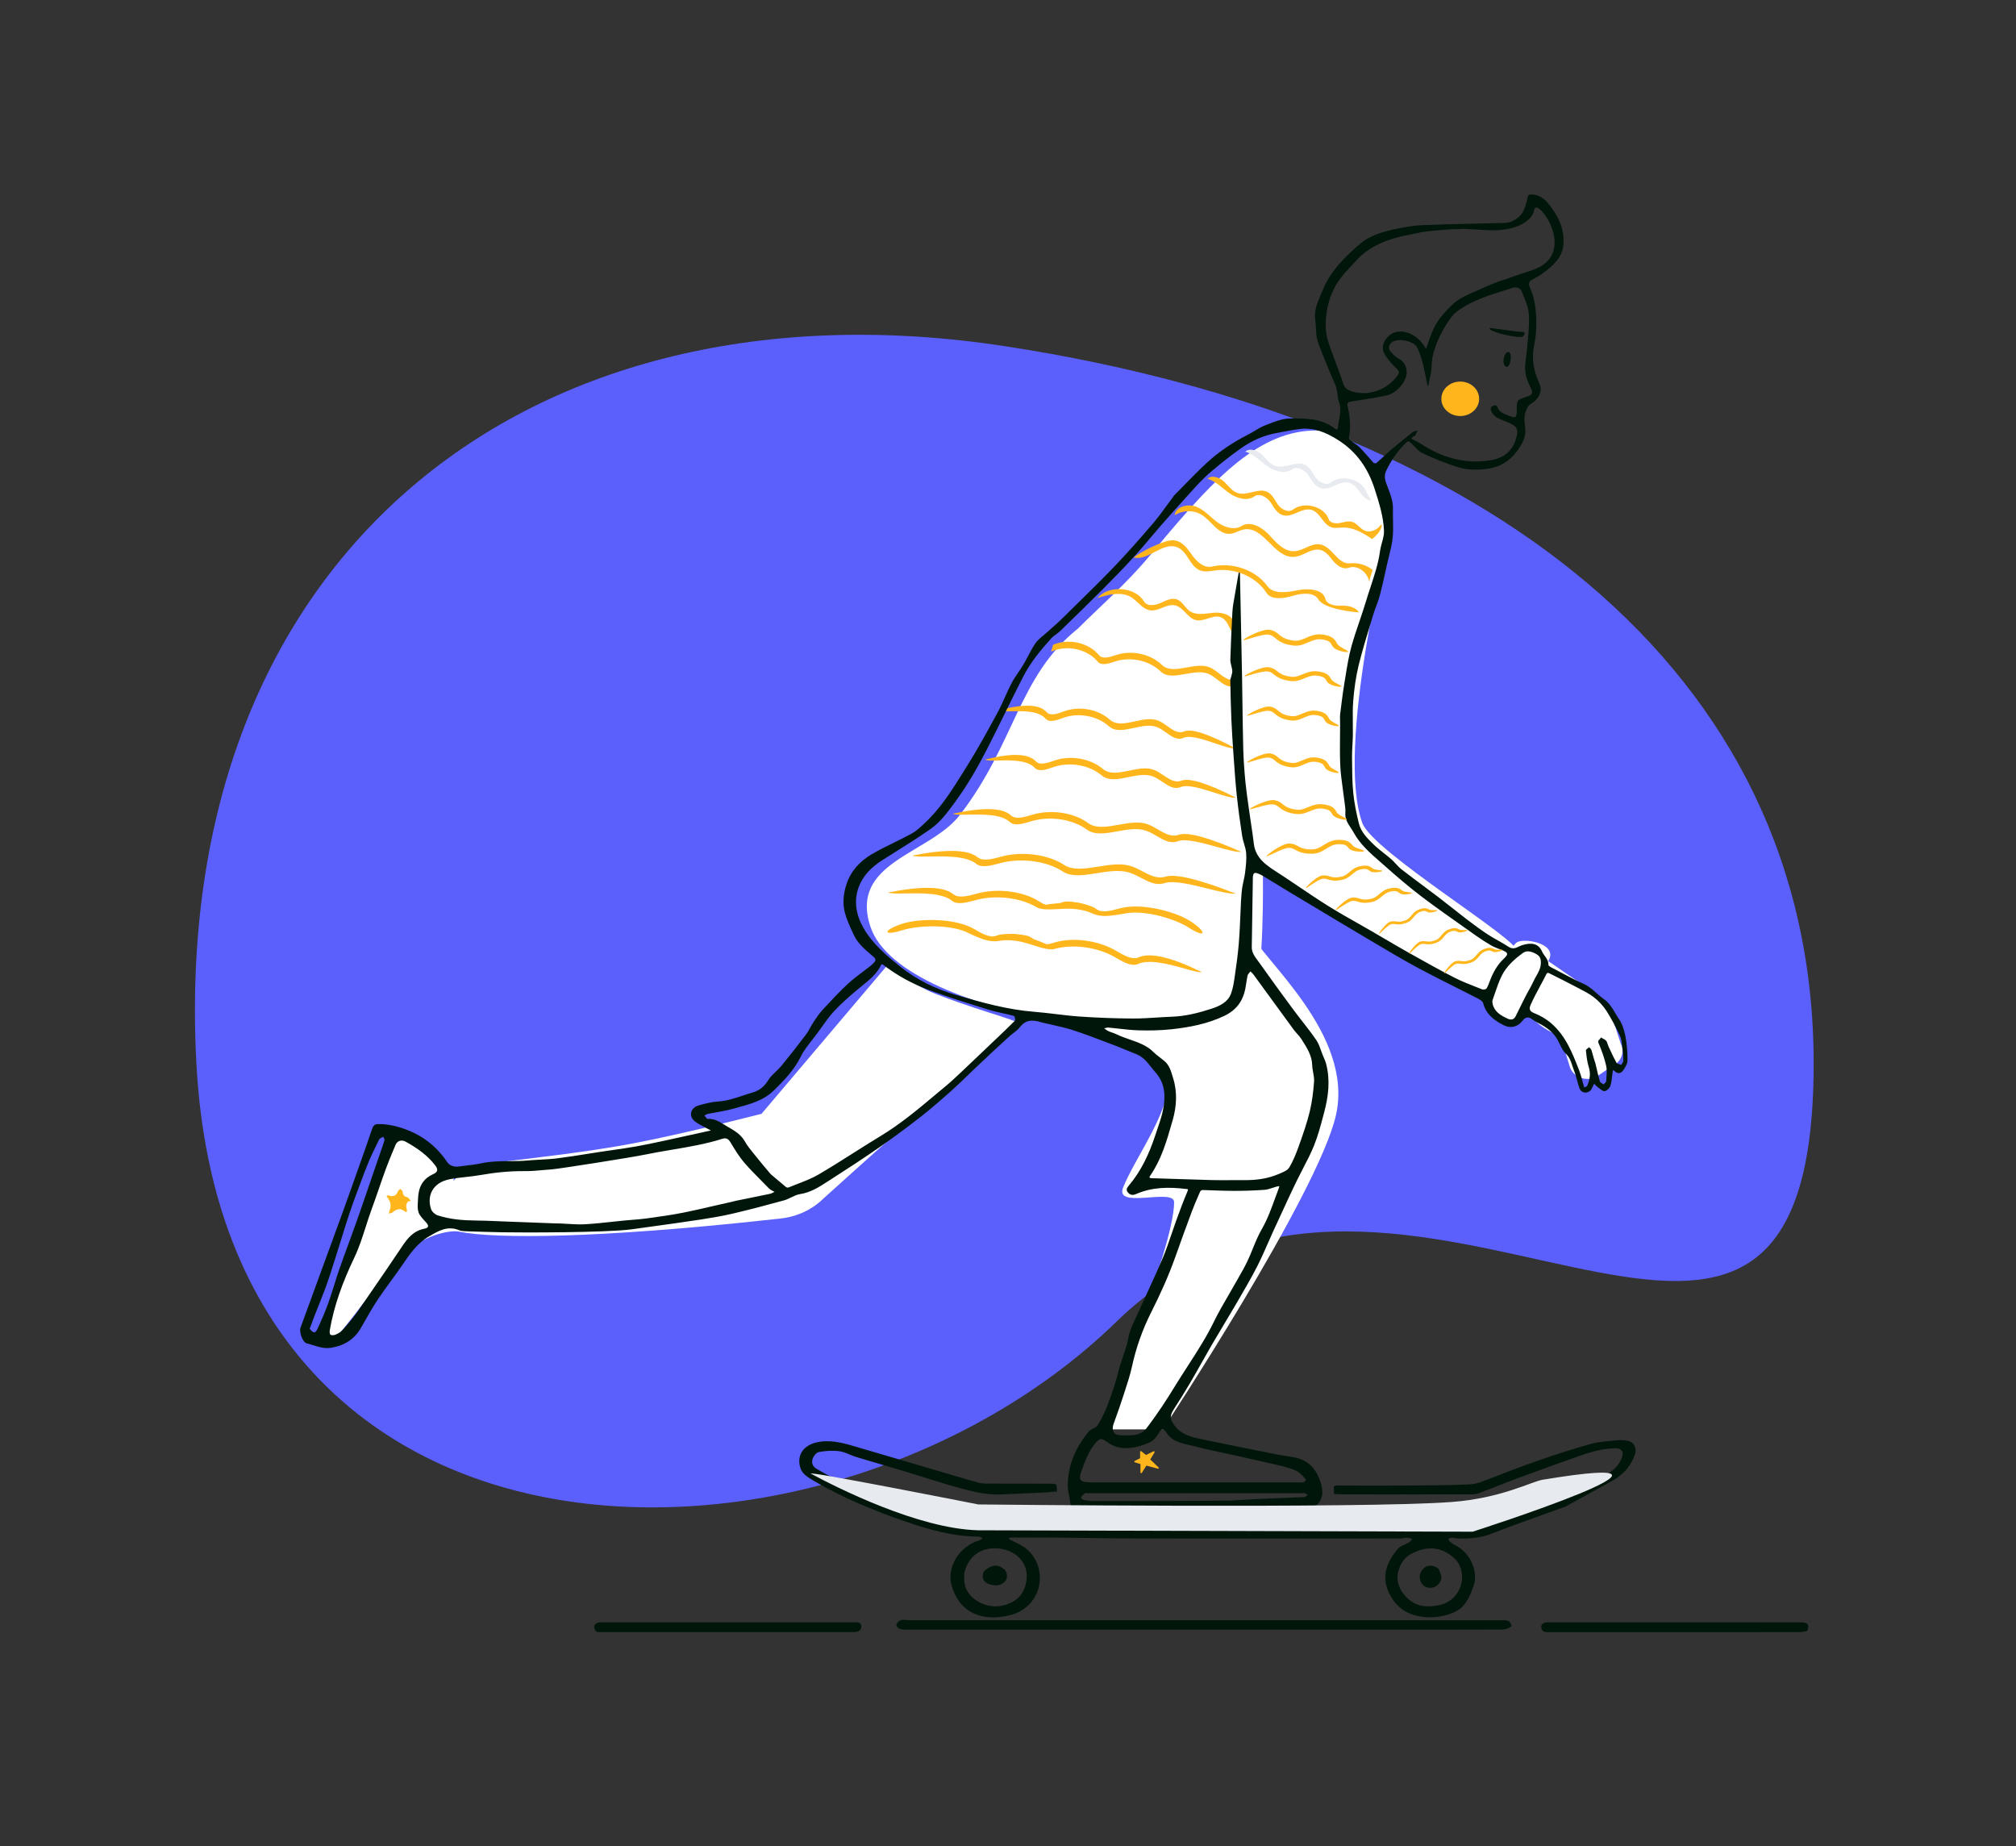 <svg width="273" height="250" viewBox="0 0 273 250" fill="none" xmlns="http://www.w3.org/2000/svg">
<rect x="0" y="0" width="273" height="250" fill="#333333" stroke="none"/>
<path fill-rule="evenodd" clip-rule="evenodd" d="M136.098 46.878C200.611 56.766 245.6 90.363 245.6 144.003C245.6 208.298 189.709 141.494 151.17 178.98C112.631 216.465 30.523 217.528 26.595 144.003C22.919 75.175 71.585 36.99 136.098 46.878Z" fill="#5B60FD"/>
<path fill-rule="evenodd" clip-rule="evenodd" d="M103.121 150.818L120.186 130.676L120.578 130.959C123.098 132.767 125.097 133.959 126.574 134.534L127.011 134.703C134.106 137.426 138.985 138.351 138.201 138.991L137.23 139.787C130.959 144.952 122.373 152.463 111.471 162.32C109.978 163.788 107.966 164.73 105.793 164.981L103.544 165.226C81.477 167.61 67.32 167.815 62.132 166.767C61.048 166.548 57.713 167.12 55.195 169.427C51.419 172.889 46.018 181.227 45.111 181.227C43.792 181.227 45.035 175.704 48.838 164.659L49.24 163.375C51.012 157.77 52.287 154.456 53.065 153.432C53.9 152.334 56.721 154.274 61.528 159.253L61.397 159.9C62.021 159.239 62.761 158.537 63.616 157.792L65.887 157.544C73.911 156.655 80.009 155.842 84.183 155.106L84.623 155.027C89.145 154.209 95.311 152.806 103.121 150.818Z" fill="white"/>
<path fill-rule="evenodd" clip-rule="evenodd" d="M209.391 129.951L215.737 134.314C216.954 135.15 217.847 136.322 218.283 137.656L219.485 141.329C220.05 142.44 219.556 143.76 218.363 144.322L216.122 145.839C214.681 146.518 212.924 145.783 212.545 144.343L211.284 140.249C211.284 140.249 205.937 138.767 205.225 132.96L209.391 129.951Z" fill="white"/>
<path fill-rule="evenodd" clip-rule="evenodd" d="M178.808 58.298C183.144 58.459 185.322 63.88 186.74 66.56C187.223 67.472 183.827 94.453 182.717 101.357C180.741 113.652 174.768 117.55 171.019 118.387C171.019 118.387 171.244 132.366 169.673 135.845C166.196 143.548 122.179 138.378 117.878 125.502C114.937 116.7 125.865 115.674 129.967 110.367C137.484 100.641 137.874 91.589 145.971 85.114C149.04 82.045 152.603 78.965 155.676 75.262L156.926 73.761C164.742 64.418 170.693 58.219 178.401 58.288L178.808 58.298Z" fill="white"/>
<path fill-rule="evenodd" clip-rule="evenodd" d="M157.068 81.684C156.35 82 155.3 82.098 154.925 81.456C153.749 79.441 150.152 79.164 148.623 80.971C150.091 80.51 151.8 80.071 153.113 80.827C153.478 81.037 153.793 81.332 154.105 81.624C154.625 82.11 155.136 82.588 155.852 82.652C156.384 82.7 156.891 82.495 157.396 82.292C157.937 82.073 158.476 81.856 159.04 81.953C159.666 82.06 160.105 82.515 160.545 82.97C160.983 83.423 161.421 83.877 162.045 83.987C162.556 84.077 163.069 83.909 163.577 83.744C164.145 83.559 164.708 83.376 165.255 83.555C165.908 83.77 166.206 84.384 166.505 84.998C166.802 85.61 167.099 86.221 167.746 86.441C168.129 86.572 168.543 86.525 168.952 86.452L169.357 86.376C170.312 86.203 171.344 86.187 172.217 86.58C172.968 86.917 173.559 87.614 173.608 88.359C173.627 88.198 173.645 88.038 173.66 87.878L173.811 86.971C172.945 86.044 171.583 85.519 170.25 85.6C170.021 85.613 169.793 85.644 169.565 85.674C169.126 85.733 168.687 85.791 168.251 85.731C167.589 85.639 166.916 85.124 167.028 84.522L167.038 84.457C167.159 83.448 165.677 82.87 164.539 82.955C164.297 82.973 164.049 83.002 163.8 83.032C162.85 83.144 161.879 83.259 161.133 82.761C160.845 82.569 160.623 82.299 160.402 82.032C160.094 81.659 159.79 81.291 159.316 81.146C158.793 80.985 158.261 81.154 157.745 81.377L157.573 81.453L157.068 81.684ZM148.809 88.7C149.304 89.305 150.321 88.966 151.106 88.704L151.147 88.691C153.253 87.99 155.791 88.537 157.33 90.023C158.174 90.839 159.423 90.611 160.716 90.375C161.796 90.178 162.907 89.975 163.838 90.371C164.273 90.555 164.677 90.868 165.074 91.174C165.799 91.736 166.498 92.276 167.311 91.97C168.854 91.39 170.747 91.699 171.986 92.714L171.981 93.034L171.976 93.739C170.745 92.614 168.751 92.25 167.14 92.856C166.326 93.161 165.628 92.621 164.902 92.06C164.506 91.753 164.102 91.441 163.667 91.256C162.736 90.861 161.625 91.063 160.545 91.26C159.252 91.496 158.003 91.724 157.159 90.909C155.651 89.452 153.183 88.897 151.103 89.535L150.688 89.671C149.947 89.911 149.082 90.129 148.638 89.585C147.239 87.871 144.428 87.27 142.34 88.239L142.61 87.309L142.733 87.257C144.795 86.428 147.459 87.046 148.809 88.7ZM144.014 96.343C143.24 96.632 142.237 97.006 141.718 96.419C140.772 95.349 138.611 95.271 135.234 96.185C135.492 96.345 136.158 96.329 136.979 96.309C138.526 96.273 140.624 96.223 141.584 97.31C142.051 97.837 142.906 97.589 143.636 97.324L144.045 97.174C146.097 96.463 148.586 96.931 150.155 98.334C151.033 99.119 152.271 98.848 153.553 98.567C154.624 98.332 155.725 98.091 156.672 98.453C157.115 98.622 157.532 98.921 157.941 99.213C158.69 99.748 159.41 100.264 160.21 99.93L160.321 99.885C161.228 99.536 162.969 100.124 164.548 100.657C165.696 101.045 166.758 101.404 167.35 101.352C163.691 99.387 161.355 98.616 160.344 99.039L160.263 99.07C159.495 99.338 158.798 98.839 158.074 98.322C157.666 98.03 157.249 97.731 156.806 97.562C155.859 97.2 154.757 97.441 153.686 97.676C152.405 97.957 151.166 98.228 150.289 97.443C148.688 96.011 146.129 95.553 144.054 96.328L144.014 96.343ZM151.187 128.772C152.115 129.316 153.318 130.02 154.176 129.634C155.693 128.951 158.426 129.557 162.376 131.45L162.756 131.635C162.369 131.7 161.5 131.456 160.428 131.155C158.409 130.589 155.672 129.821 154.083 130.536C153.312 130.883 152.264 130.351 151.386 129.845L150.895 129.56C148.577 128.262 145.446 127.824 143.019 128.436C142.241 128.732 141.158 128.386 139.967 128.006C139.157 127.747 138.298 127.473 137.451 127.374C136.408 127.252 135.87 127.325 135.398 127.389C134.925 127.454 134.518 127.509 133.732 127.349C133.124 127.225 132.153 126.838 130.819 126.187C128.453 125.151 124.262 125.276 122.056 125.996L121.936 126.034C119.578 126.745 119.598 125.966 121.969 125.154L122.149 125.094L122.291 125.049C124.811 124.284 129.479 124.367 131.922 125.797L131.97 125.825C132.899 126.369 134.101 127.073 134.96 126.686L135.023 126.661C135.624 126.435 137.029 126.439 137.465 126.465L137.545 126.472C139.012 126.62 139.331 126.741 139.679 126.973L139.929 127.146L140.071 127.196C140.601 127.384 141.164 127.607 141.758 127.864C142.004 127.844 142.287 127.785 142.621 127.676L142.763 127.631C145.283 126.866 148.696 127.314 151.139 128.744L151.187 128.772ZM140.267 103.086C140.816 103.673 141.877 103.299 142.696 103.01L142.738 102.994C144.934 102.22 147.641 102.678 149.334 104.11C150.263 104.895 151.572 104.624 152.929 104.343C154.062 104.108 155.227 103.866 156.229 104.229C156.697 104.398 157.139 104.696 157.571 104.989C158.336 105.506 159.074 106.005 159.887 105.736L159.972 105.705C161.042 105.283 163.512 106.054 167.383 108.018C166.758 108.071 165.634 107.712 164.419 107.324C162.749 106.791 160.907 106.202 159.948 106.552L159.83 106.596C158.984 106.93 158.221 106.415 157.429 105.879L157.429 105.879C156.997 105.587 156.556 105.289 156.087 105.12C155.085 104.757 153.92 104.999 152.787 105.233C151.431 105.514 150.121 105.786 149.193 105.001C147.533 103.597 144.9 103.13 142.729 103.84L142.296 103.991C141.524 104.256 140.619 104.504 140.126 103.976C139.109 102.89 136.89 102.939 135.254 102.976C134.385 102.995 133.68 103.011 133.407 102.851C136.98 101.937 139.266 102.015 140.267 103.086ZM139.71 110.343C138.768 110.632 137.548 111.006 136.916 110.419C135.764 109.349 133.134 109.271 129.023 110.185C129.338 110.345 130.148 110.329 131.148 110.309C133.031 110.273 135.584 110.223 136.753 111.31C137.32 111.837 138.362 111.589 139.25 111.324L139.748 111.174C142.246 110.463 145.276 110.931 147.185 112.334C148.253 113.119 149.76 112.848 151.32 112.567C152.624 112.332 153.965 112.09 155.118 112.453C155.657 112.622 156.164 112.921 156.662 113.213C157.573 113.748 158.45 114.264 159.424 113.929L159.559 113.885C160.663 113.536 162.782 114.124 164.704 114.657C166.101 115.045 167.394 115.404 168.114 115.352C163.66 113.387 160.818 112.616 159.587 113.039L159.489 113.07C158.554 113.338 157.705 112.839 156.824 112.322L156.824 112.322C156.327 112.03 155.819 111.731 155.28 111.562C154.128 111.2 152.787 111.441 151.483 111.676C149.923 111.957 148.416 112.228 147.348 111.443C145.399 110.011 142.285 109.553 139.759 110.328L139.71 110.343ZM132.395 116.085C133.104 116.673 134.472 116.299 135.528 116.01L135.583 115.994C138.416 115.22 141.909 115.678 144.094 117.11C145.292 117.895 146.982 117.624 148.732 117.343C150.194 117.108 151.698 116.866 152.99 117.229C153.595 117.398 154.164 117.696 154.722 117.989L154.722 117.989C155.71 118.506 156.662 119.005 157.71 118.736L157.82 118.705C159.2 118.283 162.388 119.054 167.383 121.018C166.576 121.071 165.126 120.712 163.559 120.324L163.558 120.324C161.404 119.791 159.027 119.202 157.789 119.552L157.637 119.596C156.545 119.93 155.562 119.415 154.539 118.879C153.982 118.587 153.412 118.289 152.808 118.12C151.515 117.757 150.011 117.999 148.549 118.233C146.8 118.514 145.109 118.786 143.911 118.001C141.77 116.597 138.373 116.13 135.571 116.84L135.013 116.991C134.016 117.256 132.848 117.504 132.212 116.976C130.901 115.89 128.037 115.939 125.926 115.976C124.805 115.995 123.896 116.011 123.543 115.851C128.153 114.937 131.103 115.015 132.395 116.085ZM132.24 121.01C131.184 121.299 129.816 121.673 129.107 121.086C127.815 120.015 124.865 119.937 120.255 120.851C120.608 121.011 121.517 120.995 122.638 120.976C124.749 120.939 127.613 120.89 128.924 121.976C129.56 122.504 130.728 122.256 131.725 121.991L132.283 121.84C134.904 121.176 138.046 121.542 140.194 122.741C140.852 123.221 141.998 123.16 143.257 123.094H143.257H143.257C144.114 123.05 145.023 123.002 145.867 123.12C146.907 123.265 147.401 123.47 147.835 123.651C148.271 123.832 148.646 123.988 149.45 124.031C150.382 124.082 152.601 123.647 152.601 123.647C155.188 123.245 159.179 124.42 161.082 125.667L161.185 125.733C163.288 127.042 163.463 126.218 161.265 124.777L161.142 124.698C158.95 123.328 154.438 122.235 151.658 122.994L151.603 123.01C150.547 123.299 149.178 123.673 148.469 123.085C147.975 122.676 146.36 122.277 146.049 122.229C144.404 121.973 144.18 122.053 143.681 122.232L143.681 122.232L143.68 122.232C143.64 122.247 143.598 122.262 143.554 122.277L143.402 122.289C142.835 122.337 142.228 122.41 141.578 122.508C141.348 122.427 141.094 122.299 140.806 122.11L140.683 122.031C138.492 120.661 135.075 120.235 132.295 120.994L132.24 121.01Z" fill="#FFB61D"/>
<path fill-rule="evenodd" clip-rule="evenodd" d="M177.409 62.356C183.573 62.376 188.437 67.147 188.022 72.763C188.022 72.763 180.834 101.293 184.477 111.434C185.887 115.357 206.235 127.565 205.374 128.819L202.503 135.096C201.483 136.582 170.251 117.52 170.251 117.52C167.255 115.35 166.698 72.202 166.698 72.202C166.639 66.768 171.458 62.337 177.409 62.356Z" fill="white"/>
<path d="M209.76 129.951L206.09 136.847L206.017 137.031C205.711 137.746 204.544 138.183 204.394 138.218L204.372 138.218L202.204 137.048C201.956 136.858 201.82 135.79 202.083 134.797L202.144 134.588C202.144 134.588 203.863 129.081 205.286 127.69C206.116 126.879 210.91 127.69 209.76 129.951Z" fill="white"/>
<path fill-rule="evenodd" clip-rule="evenodd" d="M157.474 193.544H148.711C148.711 193.544 158.995 169.183 158.995 162.791C158.995 160.808 150.911 163.795 152.084 160.808C153.697 156.701 159.276 149.355 157.902 145.668C156.465 141.812 151.104 140.414 146.435 138.852C145.541 138.552 161.86 139.586 166.336 136.338C172.24 132.052 167.446 122.588 169.032 125.925C170.945 129.951 183.376 140.051 180.912 150.988C178.512 161.643 157.474 193.544 157.474 193.544Z" fill="white"/>
<path fill-rule="evenodd" clip-rule="evenodd" d="M154.436 198.241L153.664 198.007C153.578 197.981 153.568 197.862 153.649 197.822L154.388 197.456V196.582C154.388 196.498 154.485 196.451 154.55 196.504L155.185 197.012L156.214 196.518C156.304 196.475 156.394 196.575 156.343 196.66L155.764 197.623L156.89 198.696C156.965 198.768 156.896 198.892 156.796 198.866L155.232 198.454L154.621 199.436C154.568 199.521 154.436 199.484 154.436 199.383V198.987V198.241Z" fill="#FFB61D"/>
<path fill-rule="evenodd" clip-rule="evenodd" d="M131.089 145.57L131.089 145.57C130.377 146.26 129.665 146.951 128.923 147.613C127.533 148.852 126.131 150.085 124.656 151.238C122.828 152.668 120.954 154.054 119.037 155.384C116.868 156.89 114.648 158.335 112.417 159.763C112.299 159.839 112.182 159.914 112.065 159.99L112.065 159.99L112.065 159.99L112.064 159.99L112.062 159.992C110.924 160.728 109.787 161.464 108.325 161.692C107.908 161.757 107.517 161.948 107.124 162.14C106.811 162.293 106.497 162.447 106.166 162.538C103.886 163.169 101.594 163.77 99.288 164.314C97.872 164.649 96.426 164.888 94.984 165.117C94.086 165.26 88.945 166.005 85.524 166.458C82.104 166.911 70.791 166.911 67.967 166.857C66.382 166.827 64.798 166.777 63.214 166.722L63.132 166.719C62.809 166.709 62.466 166.698 62.185 166.582C60.63 165.938 59.426 166.639 58.206 167.349L58.118 167.4C56.517 168.331 55.536 169.731 54.568 171.165C54.053 171.927 53.508 172.672 52.963 173.417L52.962 173.417C52.376 174.219 51.789 175.02 51.241 175.843C50.515 176.932 49.867 178.066 49.221 179.198L49.22 179.199L49.217 179.204C49.102 179.406 48.987 179.608 48.871 179.81C48.016 181.299 46.733 182.166 44.892 182.486C43.977 182.646 43.194 182.398 42.412 182.15L42.412 182.15C42.122 182.059 41.833 181.967 41.537 181.897C40.958 181.758 40.491 180.331 40.698 179.766C41.3 178.118 41.904 176.469 42.508 174.821L42.508 174.821L42.508 174.821C43.77 171.376 45.032 167.932 46.283 164.484C47.157 162.076 48.01 159.661 48.863 157.247L48.864 157.243L48.866 157.239C49.105 156.56 49.346 155.881 49.586 155.202C49.701 154.878 49.81 154.551 49.919 154.225C50.1 153.684 50.281 153.143 50.488 152.61C50.556 152.436 50.837 152.22 51.028 152.213C52.408 152.163 53.733 152.471 54.992 152.943C57.372 153.834 59.203 155.337 60.548 157.338C60.904 157.868 61.526 158.059 62.311 157.933C62.689 157.872 63.071 157.826 63.452 157.78H63.452L63.452 157.78L63.453 157.78L63.453 157.78L63.453 157.78L63.453 157.78L63.453 157.78C64.037 157.71 64.62 157.639 65.189 157.516C66.456 157.242 67.738 157.232 69.02 157.223C69.845 157.217 70.67 157.211 71.491 157.134C72.053 157.082 72.619 157.052 73.185 157.022L73.185 157.022L73.186 157.022L73.186 157.022L73.187 157.022L73.188 157.022L73.188 157.022L73.189 157.022C73.946 156.981 74.703 156.941 75.452 156.847C76.815 156.676 78.171 156.461 79.527 156.245L79.532 156.244C80.173 156.142 80.814 156.04 81.456 155.943C81.976 155.864 82.497 155.79 83.018 155.716L83.018 155.716L83.019 155.716L83.019 155.716L83.019 155.715L83.02 155.715L83.02 155.715L83.021 155.715L83.023 155.715C84.028 155.571 85.034 155.428 86.032 155.253C87.311 155.029 88.579 154.756 89.847 154.483L90.305 154.384C91.646 154.097 92.984 153.799 94.322 153.502C94.884 153.378 95.446 153.253 96.008 153.129C96.069 153.115 96.128 153.101 96.188 153.087L96.272 153.068C96.242 153.053 96.211 153.038 96.181 153.024C96.114 152.992 96.048 152.961 95.984 152.925C95.79 152.816 95.589 152.712 95.389 152.609L95.388 152.609C94.931 152.372 94.473 152.135 94.083 151.827C93.207 151.133 93.506 149.981 94.62 149.674C95.469 149.44 96.344 149.205 97.221 149.151C98.402 149.079 99.478 148.721 100.555 148.363C100.988 148.219 101.421 148.075 101.861 147.949C102.899 147.653 103.522 147.095 104.044 146.242C104.295 145.831 104.663 145.483 105.032 145.133L105.032 145.133C105.292 144.886 105.553 144.639 105.775 144.369C106.923 142.969 108.039 141.546 109.126 140.105C109.357 139.799 109.543 139.464 109.729 139.129C109.87 138.873 110.012 138.617 110.175 138.373C110.556 137.801 110.945 137.222 111.416 136.712L111.477 136.646C112.558 135.477 113.642 134.304 114.817 133.217C115.458 132.624 116.165 132.092 116.872 131.559L116.872 131.559L116.872 131.559L116.872 131.559L116.872 131.559L116.872 131.559L116.872 131.559L116.872 131.559C117.206 131.307 117.54 131.055 117.868 130.797C118.033 130.667 118.192 130.526 118.33 130.372C118.569 130.109 118.667 129.89 118.307 129.579C118.213 129.498 118.119 129.417 118.025 129.336L118.025 129.336C117.085 128.53 116.137 127.717 115.624 126.602L115.56 126.463L115.461 126.251L115.461 126.251L115.461 126.251C115.049 125.363 114.633 124.467 114.399 123.538C114.083 122.287 114.21 121.013 114.619 119.752C115.191 117.988 116.389 116.651 118.011 115.692C119.011 115.1 120.064 114.583 121.117 114.065C121.897 113.681 122.678 113.297 123.438 112.883C124.025 112.563 124.528 112.097 125.018 111.643L125.158 111.513C127.364 109.476 128.902 107.011 130.433 104.556L130.434 104.555C130.597 104.294 130.759 104.034 130.922 103.774C132.403 101.417 133.731 98.978 135.056 96.542C135.437 95.841 135.764 95.115 136.091 94.389L136.091 94.388L136.091 94.388L136.091 94.388L136.091 94.388L136.091 94.388L136.091 94.388L136.091 94.388C136.38 93.746 136.669 93.105 136.996 92.48C137.254 91.985 137.572 91.518 137.891 91.05L137.891 91.05L137.891 91.05L137.891 91.049L137.892 91.049L137.892 91.049L137.892 91.049L137.892 91.048C138.126 90.705 138.36 90.362 138.57 90.008C138.796 89.627 139.002 89.236 139.208 88.845L139.208 88.844L139.209 88.844L139.209 88.844L139.209 88.844L139.209 88.844L139.209 88.843L139.209 88.843L139.209 88.843C139.522 88.25 139.834 87.658 140.215 87.103C140.486 86.707 140.88 86.38 141.273 86.054L141.273 86.054C141.438 85.918 141.603 85.781 141.758 85.64C141.952 85.463 142.149 85.29 142.346 85.117C142.552 84.936 142.758 84.756 142.96 84.572C143.315 84.247 143.667 83.918 144.008 83.58C144.663 82.931 145.322 82.285 145.981 81.639L145.981 81.638C147.606 80.045 149.231 78.451 150.802 76.815C152.643 74.897 154.395 72.905 156.115 70.895C156.799 70.096 157.416 69.249 158.032 68.401C158.307 68.024 158.581 67.647 158.862 67.274C158.877 67.253 158.891 67.23 158.904 67.206C158.922 67.174 158.941 67.141 158.967 67.114C159.412 66.667 159.853 66.215 160.294 65.763C161.329 64.702 162.364 63.641 163.459 62.634C165.084 61.141 166.945 59.903 168.965 58.871C169.273 58.714 169.57 58.536 169.866 58.357C170.334 58.076 170.8 57.796 171.307 57.6C171.385 57.57 171.464 57.539 171.543 57.509L171.669 57.459C172.637 57.08 173.652 56.682 174.652 56.663C176.761 56.624 178.954 56.645 180.724 58.006C181.06 58.264 181.149 58.203 181.181 57.858C181.211 57.529 181.272 57.19 181.334 56.851L181.334 56.851L181.334 56.85C181.476 56.06 181.619 55.27 181.37 54.601C181.22 54.197 181.167 53.789 181.115 53.385V53.385C181.057 52.927 180.998 52.474 180.8 52.036C180.135 50.572 179.543 49.081 178.95 47.59C178.861 47.365 178.772 47.141 178.683 46.917C178.497 46.452 178.346 45.963 178.278 45.474C178.228 45.124 178.212 44.77 178.195 44.417C178.179 44.054 178.162 43.691 178.109 43.332C177.923 42.056 178.408 40.935 178.895 39.81C178.984 39.604 179.073 39.399 179.157 39.192C180.192 36.673 182.129 34.769 184.221 32.98C186.023 31.441 189.006 30.956 191.42 30.576C192.311 30.436 198.567 30.302 201.871 30.231C202.949 30.208 203.713 30.192 203.873 30.184C204.525 30.153 204.966 29.876 205.407 29.579C206.318 28.966 206.552 28.016 206.782 27.081V27.08L206.783 27.077L206.784 27.073L206.785 27.07C206.807 26.981 206.828 26.893 206.851 26.805C206.856 26.782 206.862 26.761 206.867 26.739C206.926 26.494 206.968 26.322 207.372 26.335C208.721 26.376 209.415 27.18 210.076 28.098C210.82 29.133 211.422 30.211 211.629 31.444C211.881 32.945 211.746 34.34 210.576 35.576C209.624 36.582 208.516 37.35 207.265 37.995C207.099 38.081 206.994 38.534 207.086 38.727C208.029 40.712 208.099 42.804 208.007 44.904C207.985 45.414 207.894 45.921 207.804 46.428C207.718 46.909 207.632 47.389 207.604 47.873C207.524 49.259 207.835 50.592 208.444 51.88C208.857 52.755 208.567 53.583 207.874 54.27C207.755 54.388 207.607 54.486 207.461 54.584C207.254 54.721 207.05 54.857 206.934 55.042C206.67 55.461 206.487 55.965 206.444 56.446C206.412 56.813 206.455 57.186 206.498 57.559C206.525 57.791 206.552 58.023 206.561 58.255C206.595 59.147 206.223 59.91 205.722 60.671C204.814 62.049 203.617 63.062 201.879 63.394C200.39 63.679 198.843 63.696 197.405 63.248C195.773 62.741 194.181 62.091 192.645 61.372C192.209 61.168 191.863 60.801 191.518 60.435C191.364 60.271 191.209 60.107 191.047 59.958C190.806 59.736 190.685 59.672 190.365 59.981C189.223 61.085 188.393 62.338 187.722 63.722C187.352 64.486 187.592 65.114 187.848 65.783L187.878 65.861L187.951 66.052C188.305 66.978 188.658 67.9 188.631 68.913C188.617 69.413 188.628 69.915 188.638 70.417V70.418V70.419V70.419V70.42V70.421V70.421V70.422V70.422C188.655 71.217 188.672 72.012 188.593 72.799C188.508 73.641 188.301 74.473 188.094 75.305C188.011 75.639 187.927 75.974 187.852 76.309C187.773 76.66 187.696 77.012 187.618 77.364L187.617 77.371L187.615 77.378C187.378 78.456 187.142 79.533 186.858 80.601C186.727 81.095 186.547 81.578 186.367 82.061C186.22 82.457 186.072 82.852 185.952 83.254C185.812 83.72 185.67 84.186 185.528 84.651C184.978 86.461 184.426 88.271 183.98 90.103C183.599 91.671 183.378 93.285 183.25 94.889C183.17 95.892 183.182 96.901 183.194 97.91C183.201 98.468 183.207 99.026 183.199 99.584C183.192 100.005 183.168 100.426 183.144 100.847L183.144 100.847V100.848V100.848V100.848V100.849V100.849V100.849V100.85C183.113 101.384 183.083 101.919 183.088 102.453C183.09 102.667 183.091 102.881 183.093 103.095V103.095C183.103 104.508 183.114 105.924 183.25 107.329C183.385 108.73 183.677 110.126 184.014 111.501C184.29 112.631 185.139 113.504 185.981 114.322C186.42 114.748 186.906 115.133 187.392 115.518L187.392 115.518L187.393 115.518L187.393 115.519L187.393 115.519L187.394 115.519L187.394 115.519L187.394 115.52C187.734 115.788 188.073 116.057 188.397 116.34C188.619 116.535 188.819 116.751 189.019 116.968C189.267 117.237 189.515 117.505 189.805 117.73C190.751 118.464 191.713 119.181 192.675 119.898L192.675 119.898L192.676 119.899L192.677 119.899L192.677 119.9L192.678 119.9L192.678 119.901L192.679 119.901C193.407 120.444 194.136 120.986 194.857 121.537C195.505 122.031 196.143 122.536 196.782 123.041L196.782 123.041L196.783 123.042C197.428 123.552 198.073 124.062 198.728 124.562C199.624 125.244 200.533 125.918 201.481 126.536C201.928 126.828 202.396 127.092 202.864 127.356L202.864 127.357C203.348 127.63 203.831 127.903 204.292 128.206C204.844 128.57 205.273 128.365 205.699 128.162L205.7 128.161C205.846 128.091 205.993 128.021 206.144 127.975C207.373 127.596 208.345 127.739 208.806 128.817C208.898 129.033 209.039 129.227 209.181 129.423C209.439 129.778 209.7 130.138 209.678 130.64C209.671 130.797 210.042 130.984 210.36 131.145L210.36 131.145L210.361 131.145C210.437 131.183 210.509 131.22 210.573 131.254C211.509 131.758 212.457 132.245 213.405 132.73C213.607 132.834 213.816 132.928 214.025 133.023L214.025 133.023C214.428 133.204 214.829 133.386 215.179 133.63C215.535 133.88 215.858 134.168 216.181 134.456L216.181 134.456L216.181 134.456L216.181 134.456L216.182 134.456L216.182 134.457L216.182 134.457L216.182 134.457L216.182 134.457C216.506 134.746 216.83 135.035 217.186 135.284C217.922 135.798 218.339 136.505 218.753 137.208L218.753 137.208L218.753 137.208L218.753 137.208L218.753 137.208L218.754 137.208L218.754 137.209C218.906 137.466 219.057 137.723 219.224 137.97C219.686 138.653 219.952 139.49 220.106 140.291C220.313 141.369 220.397 142.479 220.392 143.575C220.39 144.033 220.085 144.525 219.806 144.937C219.505 145.382 219.053 145.446 218.618 145.016C218.566 144.964 218.483 144.939 218.414 144.901C218.41 144.928 218.407 144.955 218.404 144.981C218.398 145.04 218.391 145.098 218.382 145.156C218.354 145.34 218.332 145.526 218.31 145.711C218.255 146.169 218.201 146.626 218.06 147.06C217.966 147.35 217.557 147.735 217.273 147.747C217.055 147.756 216.826 147.571 216.599 147.388C216.508 147.315 216.417 147.241 216.327 147.181C216.24 147.122 216.166 147.046 216.093 146.971L216.069 146.947C216.023 146.9 215.983 146.849 215.942 146.797C215.924 146.775 215.906 146.752 215.887 146.73C215.874 146.756 215.86 146.782 215.847 146.809C215.817 146.867 215.788 146.925 215.756 146.982C215.715 147.056 215.679 147.134 215.644 147.213C215.563 147.389 215.483 147.566 215.344 147.686C214.808 148.152 214.088 147.97 213.867 147.317C213.752 146.977 213.657 146.631 213.562 146.286C213.43 145.807 213.297 145.329 213.114 144.867C213.039 144.677 212.976 144.483 212.914 144.289L212.914 144.288C212.731 143.72 212.548 143.151 212.035 142.672C211.666 142.328 211.44 141.852 211.215 141.379L211.215 141.378L211.215 141.378L211.215 141.378L211.215 141.378L211.214 141.377L211.214 141.377C211.127 141.194 211.04 141.01 210.945 140.835C210.369 139.778 209.418 139.086 208.319 138.528C208.02 138.376 207.722 138.209 207.462 138.008C206.886 137.561 206.487 137.805 206.136 138.259C205.557 139.011 204.596 139.288 203.703 138.855C202.335 138.192 201.217 137.32 200.845 135.828C200.776 135.552 200.329 135.308 200.002 135.14C199.016 134.633 198.025 134.135 197.033 133.637C195.389 132.812 193.745 131.986 192.128 131.118C190.111 130.035 188.146 128.87 186.182 127.705L185.59 127.354C182.493 125.52 179.408 123.669 176.323 121.818L176.321 121.816L174.514 120.732C173.837 120.326 173.165 119.914 172.493 119.502C172.024 119.214 171.555 118.926 171.084 118.641C170.896 118.527 170.698 118.424 170.494 118.336C169.885 118.074 169.706 118.168 169.658 118.764C169.657 118.775 169.657 118.785 169.657 118.796L169.657 118.813C169.657 118.819 169.658 118.825 169.657 118.83L169.619 121.308C169.584 123.619 169.548 125.93 169.511 128.24C169.499 128.975 169.921 129.538 170.337 130.094C170.421 130.206 170.505 130.318 170.585 130.431C172.051 132.504 173.548 134.559 175.06 136.604C175.475 137.165 175.904 137.717 176.334 138.269C176.983 139.102 177.631 139.935 178.227 140.798C178.53 141.236 178.71 141.744 178.891 142.252C178.97 142.475 179.049 142.698 179.139 142.915C179.18 143.014 179.223 143.112 179.266 143.211C179.382 143.476 179.498 143.742 179.571 144.017C180.16 146.24 179.895 148.446 179.313 150.627C179.274 150.774 179.235 150.92 179.196 151.066L179.196 151.066C178.834 152.429 178.471 153.798 177.944 155.108C177.521 156.159 176.993 157.175 176.465 158.19C176.211 158.679 175.956 159.169 175.714 159.662C175.29 160.523 174.88 161.39 174.475 162.259C173.789 163.732 173.106 165.207 172.431 166.684C172.187 167.219 171.951 167.756 171.715 168.293L171.714 168.296L171.713 168.298L171.712 168.3C171.238 169.381 170.763 170.461 170.224 171.514C169.448 173.03 168.585 174.51 167.723 175.989C167.599 176.202 167.475 176.414 167.352 176.626C166.813 177.552 166.261 178.472 165.709 179.392C165.175 180.282 164.64 181.172 164.118 182.069C163.642 182.886 163.179 183.709 162.716 184.532L162.716 184.532L162.715 184.532L162.715 184.532L162.715 184.533L162.715 184.533L162.715 184.533L162.715 184.533L162.714 184.534C162.219 185.414 161.724 186.294 161.213 187.167C160.487 188.406 159.726 189.63 158.943 190.84C158.292 191.847 158.48 192.316 159.235 193.244C160.052 194.25 161.322 194.586 162.582 194.848C166.038 195.569 169.501 196.26 172.965 196.95L173.139 196.985C173.488 197.055 173.841 197.107 174.194 197.158L174.194 197.158L174.195 197.158L174.195 197.159L174.195 197.159L174.195 197.159L174.196 197.159L174.196 197.159C174.592 197.217 174.989 197.275 175.379 197.358C177.329 197.775 178.308 199.084 178.83 200.708C179.164 201.748 179.262 202.863 178.355 203.727C178.013 204.053 177.387 204.295 176.889 204.297C170.474 204.317 164.059 204.32 157.644 204.323C153.604 204.325 149.565 204.327 145.525 204.333C145.054 204.334 145.02 204.205 144.985 203.827C144.948 203.443 144.873 203.059 144.799 202.676C144.689 202.114 144.579 201.553 144.593 200.993C144.658 198.302 145.691 195.892 147.499 193.776C147.63 193.623 147.841 193.522 148.05 193.422C148.283 193.311 148.511 193.202 148.621 193.026C149.148 192.175 149.6 191.27 149.946 190.345C150.501 188.862 151.053 187.366 151.409 185.837C151.572 185.134 151.809 184.454 152.045 183.772C152.339 182.925 152.633 182.077 152.789 181.186C152.953 180.245 153.382 179.338 153.808 178.437C153.94 178.157 154.072 177.878 154.196 177.598C154.618 176.646 155.054 175.698 155.489 174.75L155.489 174.75L155.49 174.75L155.49 174.749L155.49 174.749L155.49 174.749L155.49 174.749L155.491 174.747L155.491 174.747L155.491 174.747L155.491 174.746L155.491 174.746L155.491 174.746L155.491 174.746L155.491 174.746C156.169 173.272 156.846 171.799 157.471 170.307C157.917 169.243 158.287 168.153 158.657 167.063C158.868 166.441 159.079 165.818 159.304 165.201C159.78 163.894 160.264 162.588 160.81 161.305C160.933 161.017 160.864 161.012 160.692 160.999C160.669 160.998 160.644 160.996 160.618 160.993C160.608 160.992 160.597 160.991 160.586 160.99C158.282 160.711 156.013 160.735 153.865 161.671C153.394 161.876 153.063 161.833 152.751 161.476C152.433 161.111 152.599 160.846 152.88 160.511C154.559 158.516 155.602 156.244 156.402 153.847C156.486 153.596 156.572 153.345 156.658 153.095C157.178 151.584 157.696 150.078 157.682 148.473C157.671 147.257 157.342 146.166 156.426 145.149C156.225 144.925 156.04 144.691 155.856 144.458C155.306 143.762 154.764 143.075 153.82 142.716C153.343 142.534 152.872 142.338 152.4 142.142L152.4 142.142L152.4 142.142L152.399 142.142L152.399 142.142L152.399 142.142L152.399 142.142L152.398 142.142C151.909 141.938 151.419 141.734 150.923 141.546C150.545 141.404 150.167 141.26 149.79 141.116L149.788 141.115C148.3 140.547 146.811 139.979 145.292 139.488C144.37 139.189 143.415 138.976 142.46 138.762C142.025 138.665 141.591 138.568 141.16 138.463C141.075 138.443 140.992 138.419 140.908 138.394L140.908 138.394C140.841 138.375 140.774 138.355 140.707 138.338C139.725 138.082 138.868 138.126 138.201 138.991C137.909 139.37 137.507 139.678 137.086 140.002L136.995 140.073L136.943 140.112C136.907 140.141 136.87 140.169 136.834 140.197C135.248 141.624 133.733 143.049 132.223 144.479C131.842 144.84 131.466 145.205 131.089 145.569L131.089 145.57L131.089 145.57ZM168.206 120.257C168.255 119.94 168.324 119.625 168.393 119.31C168.477 118.924 168.562 118.538 168.608 118.148L168.62 118.039C168.719 117.204 168.819 116.356 168.754 115.524C168.72 115.094 168.595 114.67 168.469 114.246C168.367 113.903 168.265 113.558 168.211 113.209C167.929 111.373 167.675 109.532 167.48 107.687C167.31 106.083 167.196 104.474 167.083 102.865L167.058 102.515L167.035 102.188C166.921 100.582 166.815 98.975 166.746 97.367C166.68 95.825 166.647 94.282 166.614 92.74V92.739L166.601 92.09C166.598 91.993 166.635 91.896 166.671 91.798C166.695 91.736 166.718 91.673 166.732 91.61C166.747 91.538 166.766 91.467 166.785 91.395C166.837 91.196 166.889 90.996 166.87 90.803C166.848 90.591 166.796 90.379 166.744 90.168L166.744 90.168C166.673 89.882 166.602 89.597 166.61 89.312C166.662 87.428 166.755 85.544 166.849 83.66V83.66V83.66V83.66V83.66V83.66V83.66L166.849 83.659L166.89 82.824C166.91 82.419 166.967 82.014 167.034 81.613C167.225 80.481 167.424 79.349 167.623 78.217L167.762 77.424C167.778 77.332 167.8 77.24 167.821 77.149C167.831 77.107 167.841 77.064 167.851 77.022C167.857 77.069 167.864 77.116 167.871 77.163C167.887 77.265 167.903 77.366 167.905 77.467C167.951 79.582 167.994 81.697 168.036 83.812L168.053 84.61C168.067 85.32 168.082 86.03 168.097 86.74V86.74V86.74V86.74V86.74V86.74V86.741V86.741C168.132 88.434 168.168 90.127 168.197 91.82C168.217 92.941 168.232 94.061 168.247 95.182L168.247 95.184C168.274 97.221 168.302 99.258 168.354 101.295C168.394 102.815 168.5 104.335 168.647 105.85C168.756 106.96 168.914 108.067 169.072 109.174L169.073 109.175C169.123 109.526 169.173 109.877 169.221 110.228C169.289 110.719 169.363 111.21 169.438 111.7C169.567 112.557 169.696 113.414 169.793 114.274C169.916 115.367 170.493 116.252 171.322 116.952C171.928 117.464 172.61 117.9 173.292 118.335L173.293 118.335L173.293 118.335L173.293 118.335L173.293 118.335C173.562 118.507 173.831 118.679 174.096 118.856C174.649 119.225 175.2 119.597 175.75 119.969L175.75 119.969C177.132 120.903 178.513 121.837 179.933 122.72C181.201 123.509 182.507 124.248 183.812 124.987C184.445 125.345 185.077 125.703 185.705 126.067C186.306 126.415 186.904 126.766 187.503 127.117L187.506 127.119L187.508 127.12L187.511 127.122L187.512 127.123C188.58 127.749 189.649 128.376 190.73 128.984L190.934 129.098C192.916 130.212 194.9 131.327 196.929 132.366C197.894 132.86 198.916 133.261 199.937 133.661C200.199 133.763 200.461 133.866 200.721 133.97C200.873 134.031 201.222 133.961 201.294 133.851C201.464 133.59 201.574 133.295 201.684 133.003C201.706 132.944 201.727 132.886 201.75 132.828C202.176 131.717 202.716 130.68 203.637 129.816C204.332 129.163 204.234 128.967 203.269 128.596C203.215 128.575 203.161 128.555 203.107 128.534C202.703 128.38 202.296 128.225 201.93 128.015C201.249 127.623 200.588 127.198 199.952 126.747C199.387 126.347 198.821 125.948 198.255 125.549C196.346 124.205 194.437 122.86 192.581 121.458C190.853 120.152 189.211 118.745 187.603 117.315C187.38 117.117 187.154 116.92 186.929 116.723L186.928 116.722L186.927 116.722L186.926 116.721C185.558 115.528 184.184 114.329 183.316 112.745C183.197 112.528 183.059 112.319 182.922 112.11C182.522 111.503 182.123 110.897 182.182 110.099C182.218 109.612 182.146 109.117 182.075 108.623C182.049 108.444 182.023 108.265 182.003 108.087C181.947 107.605 181.88 107.124 181.813 106.643L181.813 106.642C181.677 105.659 181.541 104.675 181.496 103.688C181.434 102.355 181.448 101.019 181.462 99.683V99.683C181.468 99.107 181.474 98.532 181.474 97.957C181.474 97.822 181.47 97.687 181.465 97.551C181.456 97.255 181.446 96.96 181.482 96.669C181.655 95.252 181.832 93.834 182.066 92.424C182.111 92.149 182.156 91.873 182.2 91.597L182.2 91.597C182.418 90.247 182.636 88.895 182.996 87.576C183.311 86.426 183.696 85.293 184.082 84.16C184.388 83.263 184.693 82.367 184.963 81.461C185.157 80.81 185.371 80.163 185.585 79.516C186.12 77.898 186.656 76.279 186.883 74.585C186.933 74.216 187.035 73.849 187.137 73.482C187.287 72.943 187.437 72.407 187.416 71.874C187.341 69.945 186.752 68.088 186.159 66.233C185.274 63.462 183.739 61.151 181.082 59.507C179.549 58.558 177.943 57.863 176.041 58.086C175.352 58.167 174.669 58.297 173.986 58.427C173.657 58.489 173.329 58.552 173 58.609C171.131 58.932 169.477 59.685 167.988 60.743C167.116 61.362 166.265 62.008 165.437 62.676C164.609 63.343 163.782 64.019 163.028 64.753C162.326 65.437 161.674 66.162 161.022 66.888C160.88 67.046 160.738 67.204 160.595 67.361C159.475 68.6 158.357 69.841 157.261 71.098C156.781 71.647 156.311 72.204 155.841 72.761L155.841 72.761L155.841 72.762L155.841 72.762L155.84 72.762L155.84 72.763L155.84 72.763L155.839 72.764L155.839 72.764L155.839 72.764L155.839 72.764L155.839 72.764L155.839 72.764L155.839 72.764L155.839 72.764C155.128 73.607 154.417 74.449 153.673 75.267C152.323 76.749 150.922 78.194 149.5 79.62C147.546 81.579 145.558 83.51 143.57 85.44C143.4 85.604 143.205 85.748 143.01 85.891C142.777 86.063 142.543 86.234 142.356 86.441C140.917 88.027 139.561 89.68 138.599 91.548C137.711 93.27 136.856 95.006 136.002 96.742L136.001 96.742L136.001 96.743L136.001 96.743L136 96.744L136 96.745L136 96.745L135.999 96.746C135.232 98.305 134.464 99.864 133.673 101.412C132.389 103.925 130.977 106.373 129.272 108.684L129.146 108.853C128.233 110.093 127.319 111.333 126.032 112.236C124.354 113.413 122.608 114.509 120.861 115.604L120.86 115.605C120.405 115.891 119.949 116.176 119.495 116.463C118.022 117.395 116.857 118.57 116.284 120.118C115.58 122.018 115.94 123.906 116.922 125.638C118.132 127.771 120.045 129.4 122 130.953C124.168 132.676 126.688 133.913 129.407 134.707C132.901 135.728 136.416 136.72 140.112 137.009C141.079 137.085 142.042 137.2 143.005 137.316L143.005 137.316C144.079 137.445 145.152 137.574 146.231 137.647C148.615 137.81 151.011 137.9 153.402 137.912C154.477 137.917 155.553 137.849 156.629 137.781C157.312 137.738 157.995 137.694 158.678 137.67C160.536 137.603 162.295 137.158 164.028 136.596C165.193 136.218 166.27 135.698 166.696 134.551C166.944 133.883 167.067 133.168 167.168 132.465L167.195 132.283C167.41 130.799 167.625 129.312 167.747 127.82C167.86 126.447 167.919 125.069 167.98 123.641L167.98 123.64L167.98 123.64L167.98 123.639L167.98 123.639L167.98 123.639C168.003 123.101 168.026 122.555 168.053 122C168.068 121.821 168.08 121.643 168.092 121.464C168.119 121.06 168.146 120.657 168.206 120.257ZM106.426 160.725C106.504 160.789 106.682 160.831 106.769 160.795C107.168 160.629 107.574 160.473 107.979 160.316L107.98 160.316C108.969 159.935 109.959 159.554 110.851 159.033C112.442 158.103 113.995 157.117 115.548 156.132L115.549 156.131L115.55 156.131C116.769 155.358 117.988 154.584 119.226 153.837C121.925 152.208 124.292 150.225 126.659 148.241L126.659 148.24L126.66 148.24L126.66 148.24L126.66 148.24L126.66 148.24L126.66 148.24L126.66 148.24C127.121 147.854 127.582 147.467 128.046 147.083C128.766 146.487 129.443 145.848 130.119 145.209L130.24 145.095L130.431 144.914L130.559 144.794C131.364 144.039 132.161 143.277 132.958 142.515L132.958 142.515L132.958 142.515L132.958 142.515L132.958 142.515L132.958 142.515L132.959 142.515L132.96 142.513C133.306 142.183 133.652 141.852 133.999 141.522C134.248 141.285 134.497 141.048 134.746 140.812L134.747 140.811C135.652 139.953 136.556 139.095 137.433 138.214C137.537 138.109 137.407 137.591 137.289 137.558C136.792 137.421 136.285 137.308 135.779 137.196L135.779 137.196C135.137 137.054 134.496 136.911 133.873 136.718L133.555 136.619C130.979 135.819 128.399 135.017 125.877 134.087C123.568 133.234 121.428 132.064 119.516 130.579C119.486 130.556 119.349 130.586 119.334 130.619C118.782 131.837 117.754 132.666 116.722 133.499C116.487 133.689 116.252 133.879 116.022 134.074C114.939 134.991 113.864 135.931 112.915 136.961C112.302 137.626 111.78 138.362 111.258 139.098L111.258 139.098C111.066 139.369 110.875 139.639 110.679 139.905C110.457 140.207 110.224 140.503 109.99 140.799L109.99 140.799L109.989 140.8L109.989 140.8L109.989 140.8L109.989 140.8L109.989 140.8L109.989 140.801C109.414 141.529 108.839 142.257 108.446 143.06C107.567 144.849 106.206 146.275 104.785 147.665C103.388 149.031 101.484 149.539 99.604 150.041C99.429 150.088 99.254 150.135 99.08 150.182C98.389 150.37 97.679 150.496 96.968 150.622L96.968 150.622C96.578 150.691 96.188 150.76 95.802 150.839C95.703 150.86 95.615 150.92 95.527 150.98C95.506 150.994 95.486 151.008 95.466 151.021C95.445 151.035 95.424 151.048 95.403 151.06C95.448 151.109 95.495 151.173 95.541 151.237C95.642 151.375 95.742 151.512 95.831 151.507C96.739 151.448 97.417 151.874 98.083 152.292C98.261 152.403 98.438 152.514 98.618 152.616C99.496 153.109 100.359 153.641 100.871 154.559C101.203 155.156 101.649 155.7 102.095 156.243C102.231 156.409 102.368 156.575 102.501 156.743C103.048 157.432 103.62 158.106 104.243 158.839L104.375 158.994C104.53 159.127 104.686 159.259 104.841 159.391C105.367 159.838 105.893 160.286 106.426 160.725ZM152.978 140.749L152.978 140.749C154.144 141.154 155.311 141.559 156.202 142.456C156.472 142.729 156.784 142.967 157.095 143.205L157.095 143.205L157.096 143.205L157.096 143.205L157.096 143.205L157.096 143.205L157.096 143.205L157.096 143.205L157.096 143.205C157.298 143.36 157.501 143.514 157.692 143.679C158.327 144.223 158.546 144.95 158.764 145.674L158.803 145.803L158.828 145.884L158.847 145.947L158.861 145.99C159.46 147.892 159.324 149.86 158.798 151.684L158.696 152.037C157.996 154.475 157.285 156.948 155.797 159.135C155.624 159.389 155.534 159.524 156.008 159.537C157.284 159.57 158.561 159.614 159.837 159.657C161.243 159.705 162.648 159.753 164.055 159.788C164.937 159.809 165.82 159.804 166.702 159.799C167.311 159.795 167.919 159.792 168.528 159.797C170.121 159.811 171.669 159.601 173.118 158.984C173.176 158.959 173.236 158.935 173.296 158.909C173.791 158.703 174.352 158.469 174.576 158.098C175.146 157.153 175.549 156.113 175.917 155.08C176.455 153.57 176.988 152.049 177.363 150.5C177.683 149.178 177.845 147.814 177.946 146.46C177.976 146.052 177.9 145.64 177.824 145.227C177.764 144.898 177.703 144.568 177.695 144.239C177.665 142.951 176.996 141.901 176.327 140.851L176.209 140.667C176.053 140.421 175.854 140.199 175.654 139.977C175.497 139.804 175.341 139.63 175.205 139.445C174.132 137.981 173.063 136.514 171.994 135.046L171.992 135.043L171.989 135.039C171.233 134.002 170.478 132.964 169.72 131.927C169.647 131.828 169.553 131.741 169.459 131.654C169.437 131.634 169.415 131.613 169.393 131.593C169.381 131.581 169.369 131.57 169.357 131.558C169.348 131.549 169.339 131.541 169.331 131.532C169.288 131.59 169.239 131.648 169.19 131.705C169.082 131.83 168.974 131.955 168.942 132.095C168.868 132.419 168.82 132.748 168.771 133.077C168.73 133.356 168.689 133.636 168.632 133.914C168.303 135.521 167.459 136.756 165.799 137.551C163.51 138.646 161.051 139.114 158.537 139.378C157.088 139.53 155.612 139.554 154.152 139.511C153.275 139.485 152.4 139.386 151.525 139.287L151.524 139.287C151.051 139.234 150.577 139.18 150.103 139.138C149.975 139.127 149.842 139.162 149.71 139.197L149.709 139.197C149.648 139.214 149.586 139.23 149.526 139.241C149.563 139.269 149.6 139.297 149.638 139.325C149.731 139.394 149.825 139.464 149.922 139.529C149.943 139.542 149.966 139.552 149.995 139.565C150.04 139.584 150.099 139.61 150.182 139.664C150.293 139.706 150.406 139.745 150.518 139.785L150.518 139.785L150.519 139.785L150.519 139.785L150.519 139.785C150.764 139.871 151.009 139.957 151.238 140.068C151.794 140.338 152.386 140.543 152.978 140.749L152.978 140.749L152.978 140.749L152.978 140.749L152.978 140.749L152.978 140.749L152.978 140.749ZM181.494 37.723C180.569 38.958 180.01 40.365 179.729 41.845C179.442 43.349 179.402 44.869 179.885 46.337C180.17 47.204 180.493 48.06 180.816 48.917L180.816 48.918L180.816 48.918L180.816 48.918L180.816 48.918L180.816 48.918L180.816 48.918L180.816 48.919C181.19 49.909 181.563 50.9 181.878 51.906C182.073 52.527 182.513 52.818 183 52.974C185.298 53.713 187.794 52.815 189.221 50.887C189.608 50.364 189.385 50.149 188.991 49.784C188.458 49.288 187.992 48.715 187.596 48.12C187.003 47.233 187.254 46.328 187.932 45.611C188.611 44.894 189.63 44.734 190.578 45.035C191.662 45.378 192.442 46.134 192.998 47.06C193.024 47.103 193.042 47.151 193.061 47.198L193.066 47.211L193.077 47.238C193.081 47.246 193.084 47.255 193.088 47.263C193.094 47.251 193.1 47.239 193.107 47.228C193.121 47.203 193.134 47.178 193.144 47.151C193.225 46.924 193.304 46.696 193.382 46.468L193.383 46.467L193.383 46.467L193.383 46.466L193.383 46.465L193.384 46.464L193.384 46.464L193.384 46.463C193.799 45.256 194.216 44.045 195.055 43.016C195.709 42.213 196.413 41.412 197.244 40.772C197.865 40.293 198.631 39.959 199.383 39.632L199.384 39.632L199.385 39.632L199.385 39.632C199.495 39.584 199.604 39.537 199.712 39.489C199.969 39.376 200.225 39.26 200.481 39.145L200.482 39.145C201.559 38.659 202.64 38.172 203.775 37.848C203.965 37.793 204.061 37.767 204.106 37.754L204.106 37.754L204.13 37.747C204.137 37.745 204.14 37.745 204.14 37.744L204.139 37.744L204.134 37.745C204.074 37.758 203.69 37.836 207.439 36.602C212.674 34.879 209.981 29.453 208.431 28.259C208.316 28.17 208.132 28.075 208.008 28.099C207.897 28.121 207.755 28.299 207.743 28.417C207.627 29.603 205.722 31.444 201.196 31.158C198.098 30.963 198.031 30.974 197.882 30.999C197.814 31.01 197.729 31.025 197.321 31.023C196.345 31.019 192.967 31.306 192.283 31.482C192.035 31.546 191.711 31.608 191.329 31.681L191.329 31.681L191.329 31.681C189.509 32.028 186.388 32.623 184.027 34.879C183.765 35.169 183.497 35.455 183.228 35.74C182.622 36.383 182.015 37.027 181.494 37.723ZM193.872 49.501C193.872 50.101 193.741 50.691 193.609 51.281L193.609 51.282C193.546 51.565 193.482 51.849 193.434 52.134C193.426 52.179 193.4 52.221 193.375 52.263C193.363 52.283 193.351 52.303 193.341 52.323L193.332 52.294L193.324 52.265C193.312 52.224 193.3 52.183 193.291 52.142C193.231 51.851 193.175 51.56 193.119 51.268C192.993 50.609 192.867 49.95 192.694 49.3C192.487 48.522 192.257 47.729 191.875 47.016C191.433 46.19 189.581 45.801 188.67 46.234C188.151 46.481 187.902 47.072 188.239 47.502C188.557 47.909 188.948 48.325 189.413 48.567C190.177 48.964 190.425 49.627 190.487 50.276C190.604 51.498 189.199 53.216 187.834 53.525C186.592 53.806 185.327 54.001 184.063 54.196C183.765 54.242 183.467 54.288 183.169 54.336C183.138 54.34 183.107 54.345 183.077 54.35C182.679 54.41 182.363 54.457 182.489 54.989C182.831 56.433 182.943 57.887 182.656 59.355C182.638 59.445 182.816 59.585 182.929 59.673C183.074 59.786 183.226 59.892 183.378 59.998L183.378 59.998C183.657 60.193 183.936 60.388 184.167 60.623C184.547 61.009 184.901 61.416 185.255 61.823C185.498 62.103 185.741 62.383 185.992 62.656C186.058 62.727 186.322 62.757 186.385 62.701C186.707 62.42 187.021 62.132 187.335 61.843L187.335 61.842L187.336 61.842L187.336 61.842L187.336 61.842C187.704 61.503 188.072 61.164 188.453 60.839C189.374 60.051 190.319 59.286 191.274 58.534C191.398 58.436 191.569 58.389 191.739 58.341L191.74 58.341C191.818 58.319 191.897 58.297 191.971 58.27C191.94 58.335 191.91 58.401 191.879 58.466C191.797 58.645 191.714 58.824 191.616 58.996C191.599 59.026 191.549 59.038 191.498 59.051C191.453 59.062 191.407 59.073 191.377 59.097L191.356 59.114L191.333 59.132L191.331 59.133L191.33 59.134C191.146 59.277 191.011 59.382 191.42 59.56C191.852 59.748 192.253 59.997 192.653 60.246C192.82 60.351 192.988 60.455 193.158 60.554C195.772 62.089 198.588 62.81 201.706 62.344C203.469 62.08 204.679 61.224 205.217 59.641C205.732 58.124 205.518 57.682 203.929 57.073C203.875 57.052 203.821 57.032 203.767 57.011C202.929 56.693 202.097 56.377 201.878 55.441C201.786 55.05 202.363 54.755 202.703 54.966C202.725 54.98 202.74 54.994 202.743 55.008C202.913 55.715 203.5 55.959 204.12 56.213C205.26 56.681 205.399 56.616 205.399 55.548C205.399 54.151 205.399 54.151 206.742 53.715C207.52 53.463 207.646 53.217 207.292 52.527C206.758 51.485 206.409 50.424 206.557 49.246C206.739 47.795 206.891 46.339 206.991 44.881C207.056 43.944 207.117 42.986 206.97 42.065C206.876 41.475 206.645 40.904 206.415 40.332C206.315 40.086 206.216 39.841 206.128 39.593C205.92 39.013 205.42 38.779 204.767 38.994C204.359 39.128 203.949 39.258 203.538 39.387C202.395 39.747 201.251 40.108 200.162 40.573C199.014 41.062 197.853 41.669 196.96 42.469C196.159 43.187 193.872 46.807 193.872 49.501ZM101.097 162.301L101.098 162.301L101.103 162.3C102.154 162.088 103.206 161.875 104.255 161.654C104.406 161.623 104.547 161.551 104.688 161.48C104.754 161.447 104.819 161.414 104.885 161.385L104.844 161.363L104.818 161.349C104.784 161.332 104.75 161.315 104.717 161.297L104.716 161.297L104.716 161.297C104.584 161.23 104.453 161.163 104.332 161.082C104.199 160.992 104.086 160.875 103.975 160.761L103.969 160.755C103.655 160.43 103.336 160.108 103.017 159.786L103.016 159.786L103.015 159.785C102.237 158.999 101.458 158.214 100.747 157.381C100.044 156.556 99.485 155.622 98.934 154.701L98.934 154.7L98.92 154.677C98.648 154.223 98.34 154.031 97.817 154.198C95.595 154.906 93.294 155.292 90.994 155.679C89.794 155.881 88.594 156.082 87.405 156.33C85.456 156.735 75.647 158.274 74.792 158.33C74.376 158.357 73.96 158.396 73.544 158.434C72.736 158.509 71.928 158.584 71.121 158.576C69.057 158.555 67.035 158.758 65.014 159.116C64.377 159.228 63.73 159.3 63.084 159.371C62.346 159.453 61.609 159.535 60.886 159.678C58.556 160.138 57.776 161.952 58.376 163.725C58.491 164.066 58.903 164.45 59.273 164.569C60.957 165.113 62.721 165.254 64.504 165.267C65.422 165.274 66.341 165.312 67.259 165.351C67.609 165.366 67.959 165.381 68.309 165.394C69.626 165.443 70.942 165.493 72.259 165.543C73.285 165.582 74.311 165.621 75.337 165.659C75.409 165.662 75.482 165.661 75.555 165.66C75.628 165.659 75.701 165.658 75.774 165.661C76.134 165.674 76.494 165.697 76.855 165.719C77.643 165.768 78.431 165.817 79.213 165.773C80.44 165.704 81.663 165.572 82.886 165.439L82.889 165.439C83.456 165.378 84.022 165.316 84.59 165.261C84.937 165.228 85.285 165.2 85.634 165.173L85.634 165.173L85.635 165.173L85.635 165.173L85.635 165.172L85.636 165.172L85.636 165.172L85.636 165.172C86.27 165.122 86.903 165.072 87.531 164.985L87.847 164.942H87.847C89.449 164.72 91.055 164.497 92.636 164.179C93.864 163.932 95.084 163.649 96.33 163.36L96.332 163.36L96.333 163.359L96.335 163.359L96.338 163.358L96.341 163.358L96.344 163.357C97.252 163.146 98.174 162.933 99.123 162.727L99.162 162.717L99.213 162.704L99.285 162.684L99.289 162.684C99.407 162.652 99.526 162.62 99.647 162.595C100.13 162.497 100.614 162.399 101.097 162.301ZM155.236 193.421C155.991 192.432 156.705 191.415 157.397 190.389C158.027 189.455 158.615 188.498 159.203 187.542C159.729 186.687 160.276 185.842 160.822 184.997L160.822 184.997L160.822 184.996L160.822 184.996L160.822 184.996L160.823 184.996L160.823 184.995L160.823 184.995C162.091 183.033 163.36 181.071 164.378 178.977C164.964 177.771 165.644 176.603 166.323 175.435C166.647 174.878 166.971 174.32 167.285 173.759C167.433 173.495 167.583 173.232 167.734 172.969L167.734 172.968C168.148 172.246 168.561 171.524 168.916 170.779C169.184 170.216 169.419 169.638 169.654 169.061L169.654 169.06C170.016 168.172 170.377 167.285 170.856 166.455C171.627 165.12 172.138 163.71 172.65 162.299C172.816 161.841 172.982 161.383 173.157 160.927C173.184 160.857 173.202 160.783 173.219 160.709L173.219 160.709L173.23 160.664C173.234 160.645 173.239 160.625 173.244 160.606C173.203 160.613 173.161 160.62 173.119 160.626C173.029 160.64 172.938 160.655 172.85 160.678C172.674 160.726 172.5 160.784 172.325 160.842C171.962 160.962 171.6 161.083 171.23 161.109C169.846 161.209 168.453 161.251 167.064 161.251C166.205 161.251 165.346 161.22 164.488 161.189H164.487H164.487H164.487H164.487H164.486H164.486H164.486C163.932 161.169 163.378 161.149 162.823 161.137C162.72 161.135 162.559 161.253 162.518 161.349L162.365 161.7L162.365 161.701L162.365 161.701L162.365 161.701L162.365 161.701L162.365 161.701L162.365 161.702L162.364 161.702C162.018 162.5 161.671 163.299 161.368 164.111C160.613 166.135 159.88 168.167 159.156 170.202C158.238 172.785 157.107 175.277 155.861 177.75C154.706 180.044 153.844 182.485 153.298 184.998C153.042 186.171 152.665 187.323 152.287 188.474C152.196 188.751 152.105 189.029 152.016 189.306C151.736 190.176 151.428 191.039 151.119 191.901L151.119 191.902C151.007 192.213 150.896 192.525 150.786 192.837C150.533 193.551 150.755 194.219 151.371 194.306C152.057 194.402 152.766 194.367 153.537 194.323C154.238 194.234 154.84 193.94 155.236 193.421ZM54.397 168.853C55.158 167.71 55.943 166.675 57.491 166.367C58.066 166.252 58.097 165.979 57.717 165.54C57.633 165.443 57.545 165.347 57.456 165.251C57.138 164.905 56.813 164.552 56.676 164.151C56.528 163.718 56.557 163.228 56.585 162.747C56.592 162.623 56.6 162.5 56.604 162.378C56.654 160.924 57.104 159.683 58.682 158.977C59.15 158.767 59.431 158.452 58.962 157.834C57.904 156.441 56.501 155.455 54.955 154.601C54.349 154.267 53.791 154.466 53.55 155.05C53.446 155.303 53.34 155.556 53.235 155.809L53.234 155.809L53.234 155.809L53.234 155.81L53.234 155.81L53.234 155.811L53.234 155.811L53.233 155.811L53.233 155.811C52.899 156.613 52.564 157.415 52.267 158.229C51.941 159.122 51.63 160.02 51.32 160.918C50.993 161.866 50.665 162.814 50.319 163.757C50.033 164.535 49.782 165.322 49.53 166.109C49.076 167.531 48.621 168.955 47.963 170.328C46.449 173.491 45.224 176.761 44.645 180.198C44.615 180.38 44.657 180.691 44.775 180.746C44.954 180.829 45.26 180.799 45.456 180.711C45.783 180.566 46.126 180.384 46.355 180.134C47.073 179.352 47.741 178.531 48.429 177.592C48.998 176.761 49.57 175.931 50.141 175.101L50.141 175.101L50.141 175.101C51.571 173.024 53.001 170.948 54.397 168.853ZM161.435 195.754L161.315 195.727L161.181 195.697C159.913 195.416 158.653 195.136 157.918 193.94C157.571 193.376 157.268 193.419 156.918 194.039C156.614 194.576 156.239 195.048 155.64 195.328C155.321 195.477 154.984 195.597 154.645 195.707C152.966 196.25 151.332 196.318 149.86 195.22C149.142 194.685 148.908 194.734 148.348 195.4C147.442 196.478 146.978 197.735 146.516 198.986L146.476 199.093C145.978 200.44 146.248 200.722 147.818 200.722H175.97C176.029 200.722 176.09 200.726 176.152 200.731C176.293 200.742 176.434 200.753 176.546 200.706C176.69 200.645 176.883 200.358 176.859 200.333C176.756 200.23 176.655 200.121 176.554 200.012L176.553 200.011L176.553 200.011L176.553 200.011L176.553 200.011C176.243 199.675 175.929 199.335 175.531 199.151C174.737 198.783 173.847 198.566 172.975 198.364C169.759 197.621 166.533 196.911 163.166 196.189C163.041 196.157 162.916 196.125 162.792 196.092L162.675 196.062C162.316 195.968 161.957 195.875 161.596 195.791L161.537 195.777L161.435 195.754ZM216.651 146.435C216.684 146.548 216.831 146.632 216.979 146.717C217.047 146.755 217.115 146.794 217.172 146.836C217.209 146.788 217.255 146.741 217.301 146.693C217.401 146.591 217.502 146.488 217.508 146.381C217.51 146.337 217.512 146.294 217.515 146.251L217.52 146.183C217.525 146.107 217.53 146.031 217.536 145.954L217.536 145.949C217.577 145.387 217.619 144.82 217.497 144.286C217.259 143.242 216.886 142.216 216.461 141.22C216.355 140.972 216.482 140.853 216.6 140.742C216.687 140.661 216.769 140.584 216.756 140.464C216.832 140.509 216.914 140.549 216.995 140.59C217.181 140.684 217.368 140.777 217.491 140.917C217.599 141.04 217.649 141.204 217.699 141.37C217.729 141.468 217.759 141.568 217.801 141.659C217.86 141.786 217.919 141.912 217.978 142.039L217.981 142.045C218.271 142.672 218.561 143.3 218.897 143.906C218.957 144.014 219.136 144.067 219.316 144.119C219.398 144.143 219.481 144.167 219.552 144.197C219.582 144.135 219.62 144.074 219.659 144.013C219.743 143.879 219.827 143.745 219.826 143.612C219.819 143.008 219.767 142.403 219.688 141.803C219.685 141.776 219.681 141.749 219.678 141.723C219.674 141.691 219.671 141.66 219.667 141.628L219.654 141.517C219.604 141.084 219.554 140.643 219.371 140.26C218.814 139.094 218.223 137.931 217.513 136.839C217.063 136.147 216.452 135.501 215.774 134.988C215.171 134.534 214.478 134.177 213.787 133.822C213.602 133.727 213.418 133.632 213.235 133.536C212.121 132.946 210.991 132.38 209.859 131.819C209.847 131.813 209.835 131.807 209.822 131.8C209.689 131.731 209.533 131.65 209.394 131.928C209.132 132.45 208.854 132.966 208.576 133.482C208.142 134.288 207.708 135.093 207.336 135.921C207.328 135.939 207.32 135.957 207.311 135.977C207.165 136.293 206.907 136.852 207.697 137.161C208.545 137.492 209.378 137.969 210.047 138.547C212.014 140.247 212.901 142.52 213.782 144.777L213.851 144.953C214.021 145.388 214.143 145.838 214.264 146.288L214.264 146.289L214.264 146.289L214.265 146.29C214.322 146.503 214.38 146.716 214.442 146.928C214.465 147.005 214.492 147.081 214.519 147.157L214.519 147.157L214.535 147.203C214.542 147.223 214.55 147.243 214.556 147.263C214.571 147.253 214.587 147.244 214.603 147.234C214.617 147.226 214.631 147.218 214.646 147.211C214.662 147.202 214.678 147.194 214.694 147.185C214.797 147.131 214.901 147.077 214.937 146.998C215.309 146.184 215.421 145.365 215.144 144.48C214.924 143.777 214.844 143.033 214.766 142.3L214.759 142.233C214.75 142.143 214.886 142.041 215.023 141.938C215.086 141.891 215.15 141.843 215.198 141.797C215.231 141.837 215.27 141.875 215.308 141.913C215.391 141.996 215.474 142.079 215.503 142.176C215.566 142.382 215.624 142.589 215.683 142.799L215.683 142.799L215.683 142.799C215.791 143.182 215.902 143.576 216.048 143.997C216.099 144.21 216.148 144.423 216.198 144.636L216.198 144.637C216.337 145.239 216.476 145.841 216.651 146.435ZM208.034 132.165L208.034 132.165C208.337 131.629 208.641 131.093 208.658 130.419C208.673 129.801 208.55 129.47 208.004 129.166C207.426 128.844 206.768 128.65 206.253 129.02C205.084 129.862 204.005 130.839 203.38 132.09C202.986 132.878 202.703 133.713 202.419 134.546L202.419 134.547L202.419 134.548L202.418 134.549L202.418 134.55C202.321 134.835 202.224 135.119 202.123 135.402C202.065 135.564 202.093 135.765 202.131 135.939C202.357 136.98 203.208 137.495 204.155 137.931C204.655 138.161 205.025 138.047 205.249 137.596C205.402 137.289 205.554 136.98 205.706 136.669L205.707 136.668C206.025 136.018 206.35 135.356 206.712 134.665C206.812 134.478 206.915 134.292 207.018 134.106C207.25 133.687 207.482 133.269 207.679 132.837C207.784 132.607 207.909 132.386 208.034 132.165ZM43.042 179.833C43.564 178.699 44.06 177.55 44.478 176.381C44.757 175.599 45.004 174.808 45.251 174.016L45.251 174.016C45.474 173.299 45.697 172.582 45.945 171.872C46.334 170.758 46.742 169.65 47.15 168.541L47.15 168.541C47.531 167.505 47.912 166.469 48.278 165.429C48.963 163.481 49.631 161.528 50.299 159.575L50.299 159.574C50.599 158.697 50.899 157.819 51.201 156.942C51.28 156.711 51.361 156.481 51.441 156.25L51.442 156.249C51.656 155.637 51.87 155.024 52.062 154.405C52.09 154.313 52.033 154.199 51.975 154.085C51.948 154.032 51.921 153.979 51.903 153.929C51.843 153.964 51.775 153.996 51.706 154.028C51.558 154.097 51.409 154.166 51.355 154.274C50.842 155.3 50.34 156.332 49.896 157.385C49.489 158.353 49.124 159.338 48.76 160.322C48.699 160.486 48.638 160.651 48.577 160.816C48.51 160.997 48.442 161.179 48.374 161.36L48.373 161.363C47.991 162.388 47.609 163.413 47.269 164.45C46.917 165.523 46.583 166.601 46.249 167.679L46.249 167.68L46.249 167.68L46.249 167.681C46.004 168.47 45.76 169.259 45.508 170.047C45.416 170.336 45.325 170.625 45.233 170.914C44.848 172.131 44.463 173.348 44.015 174.545C43.736 175.29 43.441 176.03 43.145 176.773L43.144 176.774C42.731 177.811 42.315 178.855 41.937 179.925C42.485 180.584 42.694 180.59 43.042 179.833ZM167.428 203.143L167.735 203.122L167.737 203.122C168.467 203.073 169.197 203.024 169.929 202.991C170.894 202.948 171.861 202.91 172.827 202.871C174.104 202.82 175.38 202.77 176.657 202.708C176.757 202.704 176.853 202.612 176.949 202.52C176.993 202.478 177.038 202.435 177.083 202.401C177.044 202.38 177.006 202.357 176.969 202.333C176.881 202.279 176.793 202.225 176.696 202.195C176.621 202.171 176.534 202.177 176.448 202.183C176.41 202.186 176.372 202.188 176.334 202.188H147.331C147.286 202.188 147.235 202.183 147.185 202.178C147.075 202.166 146.964 202.154 146.904 202.199C146.695 202.352 146.509 202.548 146.382 202.76C146.356 202.805 146.608 203.075 146.764 203.106C147.195 203.194 147.643 203.248 148.084 203.249C154.279 203.257 160.473 203.255 166.74 203.188C166.913 203.177 167.086 203.166 167.259 203.154L167.428 203.143ZM212.038 203.977C210.868 204.408 209.699 204.827 208.533 205.245L208.532 205.246L208.53 205.247C206.312 206.042 204.107 206.834 201.931 207.688C200.444 208.271 198.954 208.361 197.405 208.319C197.274 208.315 197.143 208.288 197.012 208.261L197.012 208.261C196.871 208.232 196.731 208.203 196.59 208.204C196.477 208.204 196.363 208.261 196.25 208.318C196.199 208.344 196.148 208.369 196.097 208.39C196.123 208.428 196.148 208.468 196.172 208.509C196.226 208.598 196.279 208.688 196.358 208.752C196.582 208.935 196.815 209.122 197.079 209.248C199.086 210.207 200.246 212.825 199.537 214.79C199.188 215.754 198.767 216.778 198.062 217.529C197.488 218.14 196.488 218.543 195.596 218.754C194.187 219.088 192.717 219.098 191.296 218.628C190.054 218.217 189.162 217.457 188.505 216.429C186.907 213.931 187.563 211.765 189.263 209.748C189.486 209.483 189.845 209.317 190.208 209.148C190.411 209.055 190.614 208.96 190.795 208.848C190.924 208.768 191.024 208.65 191.123 208.532C191.169 208.478 191.214 208.424 191.262 208.374C191.182 208.356 191.102 208.335 191.023 208.313C190.84 208.264 190.657 208.215 190.472 208.208C190.344 208.203 190.216 208.233 190.087 208.263C189.968 208.291 189.848 208.319 189.728 208.319L185.2 208.321C174.963 208.327 164.727 208.333 154.49 208.318C152.017 208.315 149.545 208.281 147.072 208.247C145.617 208.227 144.162 208.208 142.707 208.194C141.631 208.184 140.556 208.186 139.48 208.189C138.991 208.19 138.502 208.192 138.012 208.192C137.907 208.192 137.802 208.191 137.696 208.19C137.404 208.189 137.112 208.187 136.82 208.198C136.759 208.2 136.7 208.238 136.641 208.275C136.613 208.293 136.586 208.31 136.559 208.324C136.585 208.341 136.611 208.359 136.637 208.376C136.658 208.39 136.679 208.404 136.7 208.418C136.72 208.43 136.739 208.443 136.759 208.455L136.774 208.464C136.785 208.471 136.797 208.477 136.808 208.484C137.053 208.623 137.311 208.752 137.568 208.88C138.121 209.155 138.674 209.431 139.108 209.817C142.076 212.46 141.118 217.684 136.677 218.731C133.084 219.578 129.909 218.487 128.843 214.594C128.185 212.194 129.943 209.333 132.603 208.583C132.718 208.55 132.817 208.471 132.916 208.392C132.948 208.367 132.979 208.342 133.011 208.318L133.026 208.308L133.04 208.298L133.056 208.286C133.007 208.262 132.959 208.232 132.91 208.201C132.805 208.135 132.7 208.069 132.595 208.068C129.089 208.056 125.804 207.126 122.582 206.014C118.254 204.52 114.046 202.778 110.15 200.479L110.076 200.435C109.356 200.012 108.614 199.574 108.36 198.687C107.884 197.027 108.804 195.747 110.502 195.327C112.311 194.879 114.045 195.35 115.753 195.85C118.719 196.718 121.683 197.593 124.647 198.467C126.293 198.952 127.938 199.438 129.584 199.922L129.798 199.985L129.798 199.985L129.799 199.985L129.799 199.985L129.8 199.985L129.8 199.985L129.801 199.986L129.801 199.986C130.694 200.249 131.588 200.512 132.489 200.751C132.819 200.839 133.175 200.884 133.52 200.885C135.006 200.89 136.492 200.891 137.978 200.892H137.993C139.469 200.892 140.945 200.893 142.421 200.898C142.64 200.899 143.017 200.955 143.049 201.056C143.118 201.274 143.117 201.511 143.117 201.748C143.116 201.84 143.116 201.933 143.12 202.024C143.098 202.017 143.076 202.008 143.054 201.999C143.007 201.979 142.959 201.96 142.914 201.963C142.747 201.977 142.58 201.996 142.413 202.015L142.411 202.015L142.411 202.015C142.162 202.043 141.913 202.071 141.664 202.083C140.797 202.123 139.93 202.16 139.063 202.197H139.062C137.903 202.246 136.743 202.295 135.584 202.354C133.533 202.459 131.599 201.932 129.683 201.41L129.665 201.405C128.178 200.999 126.709 200.537 125.24 200.075C124.41 199.814 123.58 199.552 122.746 199.301C121.703 198.987 120.656 198.68 119.61 198.373C118.404 198.02 117.198 197.666 115.996 197.301C115.692 197.209 115.396 197.086 115.101 196.963C114.63 196.767 114.162 196.572 113.67 196.505C112.765 196.383 111.797 196.449 110.895 196.612C110.542 196.675 110.148 197.187 110.036 197.56C109.888 198.057 109.989 198.548 110.627 198.918C113.59 200.636 116.712 202.061 119.919 203.354C122.833 204.528 125.841 205.444 128.913 206.19C129.406 206.31 129.939 206.319 130.455 206.328C131.632 206.348 132.809 206.362 133.986 206.375C135.975 206.398 137.964 206.42 139.951 206.476C142.152 206.537 144.351 206.634 146.55 206.732H146.55H146.55H146.55H146.551H146.551H146.551H146.551C147.574 206.777 148.596 206.822 149.619 206.864C150.527 206.901 151.434 206.937 152.342 206.972C153.656 207.024 154.97 207.076 156.283 207.131C156.567 207.143 156.851 207.165 157.134 207.187C157.634 207.225 158.133 207.262 158.63 207.248C159.066 207.235 159.5 207.18 159.935 207.125L159.935 207.125C160.311 207.077 160.686 207.03 161.064 207.009C161.319 206.996 161.576 207.03 161.834 207.065C162.043 207.093 162.253 207.121 162.462 207.124C162.713 207.127 162.965 207.13 163.216 207.134C164.376 207.151 165.536 207.168 166.692 207.118C167.69 207.074 168.687 207.003 169.683 206.931H169.683H169.683H169.683H169.684H169.684H169.684H169.684C170.645 206.862 171.606 206.792 172.568 206.749C172.854 206.736 173.143 206.8 173.432 206.865C173.687 206.923 173.942 206.98 174.197 206.985C175.948 207.018 177.699 207.014 179.45 206.992C181.157 206.97 182.864 206.93 184.569 206.855C184.907 206.84 185.247 206.787 185.586 206.733C186.087 206.654 186.586 206.576 187.072 206.624C189.022 206.817 190.979 206.866 192.934 206.915H192.934C194.277 206.949 195.619 206.982 196.957 207.062C199.373 207.207 201.513 206.681 203.633 205.89C206.501 204.821 209.346 203.688 212.137 202.462C213.883 201.696 215.548 200.772 217.207 199.852L217.51 199.684C218.568 199.098 219.375 198.271 219.707 197.135C219.874 196.562 219.525 196.124 218.895 196.112C216.942 196.072 215.159 196.691 213.386 197.313C210.808 198.219 208.241 199.15 205.682 200.1C204.649 200.483 203.624 200.885 202.599 201.286L202.598 201.286L202.597 201.286L202.596 201.287L202.595 201.287L202.594 201.287L202.593 201.288L202.592 201.288L202.592 201.288L202.591 201.289L202.59 201.289L202.589 201.289L202.588 201.29L202.587 201.29C201.82 201.59 201.054 201.89 200.283 202.183C200.014 202.285 199.703 202.343 199.411 202.344C196.969 202.353 194.527 202.352 192.085 202.352C191.415 202.351 190.744 202.351 190.073 202.351C189.401 202.351 188.729 202.351 188.057 202.352C186.24 202.352 184.423 202.353 182.606 202.35C181.985 202.349 181.363 202.33 180.741 202.308C180.702 202.307 180.637 202.217 180.633 202.164C180.629 202.117 180.629 202.069 180.631 202.02C180.631 201.995 180.633 201.969 180.634 201.943C180.638 201.839 180.642 201.735 180.622 201.635C180.538 201.21 180.738 201.144 181.167 201.147C184.231 201.165 187.296 201.174 190.36 201.152C190.665 201.149 190.971 201.147 191.276 201.145H191.277C193.87 201.128 196.464 201.111 199.052 200.99C199.873 200.952 200.7 200.626 201.486 200.316C201.553 200.29 201.62 200.263 201.687 200.237C206.172 198.482 210.703 196.835 215.372 195.528C216.217 195.291 217.118 195.202 218.01 195.113L218.011 195.113L218.222 195.092L218.358 195.079L218.514 195.062C219.122 194.999 219.767 194.958 220.357 195.072C221.293 195.254 221.682 196.074 221.396 196.93C220.875 198.488 219.835 199.673 218.321 200.514C217.241 201.115 216.157 201.71 215.068 202.308C214.064 202.859 213.055 203.414 212.038 203.977ZM197.117 211.178C195.412 209.484 193.442 209.173 191.092 210.412C189.735 211.128 189.139 212.811 189.253 213.878C189.376 215.027 190.005 215.979 190.967 216.725C192.119 217.62 193.468 217.622 194.857 217.349C197.942 216.744 198.867 213.089 197.117 211.178ZM130.576 213.036C130.576 213.157 130.573 213.278 130.571 213.399V213.4C130.566 213.662 130.561 213.924 130.58 214.185C130.736 216.336 133.472 218.007 135.885 217.374C137.603 216.924 138.593 215.988 138.944 214.344C139.482 211.824 137.767 210.008 135.396 209.695C133.055 209.385 131.129 210.565 130.576 213.036ZM149.339 220.666H154.756H181.681C182.946 220.666 184.21 220.666 185.474 220.666H185.488C191.496 220.667 197.505 220.668 203.513 220.649C203.905 220.648 204.337 220.441 204.661 220.239C204.747 220.184 204.563 219.752 204.384 219.566C204.262 219.441 203.932 219.395 203.696 219.395C184.441 219.39 165.186 219.389 145.931 219.388C138.43 219.387 130.93 219.387 123.429 219.386C123.15 219.386 122.871 219.369 122.592 219.352H122.592L122.591 219.352L122.591 219.352C122.519 219.347 122.448 219.343 122.377 219.339L122.293 219.334C121.831 219.309 121.232 219.871 121.423 220.193C121.697 220.655 122.259 220.667 122.809 220.667C131.631 220.666 140.453 220.666 149.316 220.666H149.321H149.327H149.333H149.339ZM101.202 220.995L97.561 220.995H97.555H97.55H97.544H97.538H97.532C92.179 220.995 86.865 220.996 81.551 220.993C81.495 220.993 81.438 220.995 81.381 220.997C81.023 221.007 80.665 221.018 80.522 220.592C80.356 220.098 80.583 219.74 81.187 219.675C81.301 219.663 81.418 219.666 81.535 219.67C81.589 219.671 81.643 219.673 81.696 219.673L87.273 219.673C96.72 219.673 106.166 219.673 115.613 219.671L115.666 219.671L115.705 219.671C116.195 219.668 116.657 219.666 116.637 220.269C116.619 220.768 116.295 220.995 115.54 220.995L104.648 220.995H101.202ZM228.184 220.997L231.962 220.997L234.402 220.998C237.518 220.998 240.598 220.998 243.678 220.992C243.998 220.991 244.322 220.933 244.633 220.867C244.719 220.849 244.805 220.712 244.826 220.62C244.983 219.908 244.73 219.675 243.816 219.675L209.906 219.675C209.853 219.675 209.799 219.673 209.745 219.671C209.628 219.666 209.51 219.662 209.398 219.679C208.775 219.775 208.553 220.169 208.8 220.647C208.99 221.012 209.341 221.005 209.694 220.998C209.743 220.997 209.792 220.996 209.841 220.996C215.942 220.997 222.042 220.997 228.184 220.997ZM201.76 44.419C201.887 44.407 202.483 44.492 203.219 44.597C204.224 44.739 205.489 44.919 206.168 44.939C206.847 44.959 206.202 45.623 206.09 45.627C204.591 45.685 201.341 44.782 201.76 44.419ZM203.95 49.657C203.315 49.438 203.619 47.663 204.248 47.663C204.87 47.663 204.57 49.872 203.95 49.657ZM194.801 212.411C195.351 213.548 195.313 214.013 194.659 214.631C194.213 215.053 193.404 215.124 192.897 214.787C192.355 214.426 192.104 213.574 192.365 212.983C192.825 211.943 193.835 211.689 194.801 212.411ZM135.995 212.498C135.142 211.778 134.293 211.818 133.249 212.751C132.869 213.554 133.055 214.405 134.464 214.632C135.223 214.754 135.673 214.549 136.092 214.135C136.528 213.704 136.403 212.843 135.995 212.498Z" fill="#00160A"/>
<path fill-rule="evenodd" clip-rule="evenodd" d="M185.493 67.754C184.225 67.415 183.924 65.659 182.644 65.356C181.378 65.056 180.162 66.424 178.9 66.112C178.042 65.899 177.641 65.034 177.166 64.349C176.703 63.682 175.729 63.08 175.034 63.51L174.977 63.548C174.012 64.242 172.565 63.804 171.593 63.118C170.622 62.431 169.798 61.506 168.631 61.153C169.244 60.602 170.305 61.002 170.898 61.571C171.491 62.14 171.973 62.89 172.797 63.117C174.06 63.466 175.481 62.396 176.673 62.913C177.414 63.233 177.715 64.026 178.158 64.655C178.602 65.284 179.567 65.812 180.197 65.333C181.725 64.17 184.457 64.907 185.046 66.641C185.216 67.144 185.971 67.882 185.493 67.754Z" fill="#E7EAEE"/>
<path fill-rule="evenodd" clip-rule="evenodd" d="M109.825 199.549C113.35 201.443 124.39 207.023 132.483 207.208L199.421 207.401C199.421 207.401 234.618 196.107 208.884 200.368C207.428 200.609 203.256 202.885 196.55 203.381C184.289 204.288 132.483 203.709 132.483 203.709C132.483 203.709 108.898 199.05 109.825 199.549Z" fill="#E7EAEE"/>
<path fill-rule="evenodd" clip-rule="evenodd" d="M52.339 161.974C52.421 161.891 52.521 161.831 52.583 161.855C53.288 162.121 53.695 161.889 53.909 161.254C53.944 161.149 54.125 161.084 54.239 161C54.344 161.127 54.537 161.254 54.537 161.382C54.538 161.806 54.74 162.005 55.181 162.131C55.369 162.184 55.48 162.459 55.627 162.633C55.479 162.664 55.257 162.653 55.201 162.735C55.086 162.903 55.025 163.118 55.008 163.318C54.993 163.488 55.086 163.663 55.103 163.839C55.124 164.069 55.084 164.238 54.786 164.006C54.193 163.543 53.678 163.716 53.171 164.153C53.048 164.259 52.832 164.276 52.659 164.333C52.691 164.189 52.7 164.038 52.758 163.903C53.06 163.197 52.851 162.59 52.339 161.974Z" fill="#FFB61D"/>
<ellipse cx="197.741" cy="54" rx="2.557" ry="2.333" fill="#FFB61D"/>
<path fill-rule="evenodd" clip-rule="evenodd" d="M161.15 74.769L161.444 75.183L161.542 75.317C162.158 76.142 163.095 76.953 164.136 76.712C166.907 76.072 170.059 77.189 171.63 79.367C172.407 80.444 174.133 80.233 175.543 79.957L175.729 79.92C177.144 79.633 179.1 79.768 179.458 81.019L179.476 81.091C179.641 81.811 180.635 82.03 181.453 82.011L181.706 82.003C183.763 82.003 184.032 83.034 184.032 82.928C184.032 82.928 179.511 82.616 178.559 81.216L178.501 81.127C177.895 80.159 176.365 80.317 175.168 80.646L174.838 80.74L174.673 80.784C173.504 81.082 172.086 81.191 171.499 80.27C170.154 78.159 167.35 76.905 164.695 77.226C164.012 77.308 163.303 77.484 162.649 77.286C161.084 76.813 160.879 74.608 159.339 74.071C157.396 73.392 155.515 75.969 153.504 75.483C154.727 74.632 156.083 73.939 157.518 73.433C157.999 73.264 158.51 73.113 159.022 73.169C159.97 73.274 160.606 74.018 161.15 74.769ZM185.839 77.313C185.644 77.858 185.502 78.342 185.407 78.753C185.21 77.569 183.92 76.475 182.705 76.858L182.635 76.882C181.863 77.162 181.046 76.58 180.547 75.974L180.428 75.827L180.248 75.602C179.844 75.099 179.41 74.603 178.765 74.46C177.584 74.198 176.542 75.271 175.335 75.399C172.542 75.695 171.146 71.133 168.403 71.699C167.804 71.823 167.285 72.198 166.676 72.273C164.995 72.483 164.093 70.532 162.675 69.68C161.609 69.039 160.104 69.078 159.079 69.773C159.131 68.659 160.792 68.168 161.925 68.587C163.058 69.006 163.837 69.949 164.778 70.661C165.696 71.355 167.058 71.832 168.057 71.267L168.133 71.222C169.335 70.463 170.943 71.426 171.882 72.448L172.223 72.821C173.08 73.752 174.06 74.719 175.344 74.629C176.524 74.547 177.528 73.544 178.699 73.705C180.404 73.939 181.1 76.446 182.815 76.276C183.916 76.167 185.063 76.504 185.887 77.181L185.839 77.313ZM186.724 72.067C186.449 72.419 186.173 72.701 185.896 72.915L185.804 72.983L185.573 72.833C184.452 72.106 183.228 71.399 181.865 71.428C181.367 71.439 180.857 71.549 180.379 71.421C179.11 71.081 178.809 69.326 177.53 69.023C176.264 68.723 175.048 70.09 173.785 69.778C172.927 69.566 172.526 68.701 172.051 68.015C171.589 67.348 170.615 66.746 169.919 67.177L169.862 67.215C168.897 67.909 167.45 67.471 166.479 66.784C165.507 66.098 164.683 65.173 163.517 64.82C164.129 64.268 165.19 64.668 165.783 65.237C166.376 65.806 166.859 66.556 167.683 66.784C168.945 67.133 170.367 66.063 171.558 66.579C172.299 66.9 172.6 67.693 173.044 68.322C173.487 68.951 174.453 69.478 175.082 68.999C176.611 67.837 179.342 68.574 179.931 70.308C180.102 70.811 180.836 70.928 181.403 70.827C181.969 70.726 182.552 70.5 183.103 70.659C183.803 70.86 184.162 71.603 184.837 71.867C185.539 72.142 186.378 71.793 186.848 71.24L186.895 71.182C187.273 70.699 187.096 71.592 186.724 72.067Z" fill="#FFB61D"/>
<path fill-rule="evenodd" clip-rule="evenodd" d="M172.015 85.292L172.226 85.348C172.51 85.427 172.723 85.544 172.972 85.736L173.095 85.834L173.251 85.964C173.326 86.027 173.385 86.074 173.446 86.119C173.86 86.429 174.329 86.621 175.112 86.734C175.636 86.81 176.006 86.734 176.644 86.463L176.874 86.363C177.905 85.909 178.504 85.782 179.471 85.985C180.297 86.158 180.676 86.45 180.984 86.999L181.062 87.144C181.21 87.425 181.686 87.685 182.061 87.89C182.343 88.044 182.568 88.166 182.557 88.245C182.53 88.427 180.787 88.132 180.44 87.501L180.365 87.359C180.14 86.936 179.934 86.766 179.307 86.635C178.572 86.481 178.127 86.561 177.306 86.913L177.076 87.014C176.243 87.379 175.734 87.499 174.997 87.393C174.086 87.261 173.497 87.019 172.983 86.635C172.947 86.608 172.912 86.581 172.876 86.552L172.57 86.3C172.356 86.126 172.21 86.041 172.013 85.986L171.892 85.953C171.382 85.816 170.215 86.17 169.364 86.427L169.364 86.428C168.831 86.589 168.422 86.713 168.377 86.655C168.282 86.529 170.999 85.043 172.015 85.292ZM171.89 90.358L172.086 90.408C172.349 90.477 172.547 90.579 172.777 90.748L172.891 90.835L173.036 90.949C173.106 91.004 173.161 91.045 173.217 91.085C173.601 91.357 174.036 91.526 174.762 91.626C175.249 91.693 175.592 91.626 176.183 91.387L176.396 91.299C177.352 90.9 177.908 90.789 178.804 90.968C179.57 91.12 179.922 91.376 180.208 91.858L180.28 91.986C180.417 92.233 180.858 92.461 181.207 92.641C181.468 92.776 181.677 92.885 181.666 92.953C181.641 93.114 180.025 92.854 179.703 92.299L179.634 92.175C179.425 91.803 179.234 91.654 178.653 91.538C177.971 91.403 177.558 91.474 176.797 91.783L176.584 91.872C175.812 92.192 175.339 92.298 174.656 92.204C173.811 92.088 173.265 91.876 172.788 91.538C172.755 91.515 172.722 91.491 172.689 91.466L172.405 91.245C172.206 91.091 172.071 91.016 171.888 90.968L171.776 90.939C171.303 90.819 170.221 91.13 169.432 91.356C168.937 91.498 168.558 91.607 168.517 91.556C168.428 91.445 170.948 90.139 171.89 90.358ZM172.253 95.741L172.068 95.691C171.178 95.472 168.798 96.779 168.882 96.889C168.921 96.941 169.279 96.832 169.746 96.69L169.747 96.69C170.492 96.463 171.514 96.152 171.96 96.272L172.066 96.301C172.239 96.35 172.366 96.425 172.554 96.578L172.822 96.799C172.854 96.825 172.884 96.848 172.916 96.871C173.366 97.21 173.882 97.422 174.68 97.538C175.325 97.632 175.771 97.526 176.501 97.205L176.702 97.117C177.421 96.807 177.811 96.736 178.455 96.872C179.004 96.987 179.184 97.136 179.381 97.508L179.447 97.633C179.751 98.188 181.277 98.447 181.301 98.287C181.311 98.218 181.114 98.11 180.867 97.975C180.538 97.795 180.121 97.566 179.992 97.319L179.924 97.192C179.654 96.709 179.321 96.453 178.598 96.301C177.752 96.123 177.227 96.234 176.324 96.633L176.123 96.721C175.564 96.959 175.24 97.026 174.78 96.959C174.095 96.859 173.684 96.691 173.321 96.418C173.268 96.379 173.217 96.337 173.15 96.282L173.014 96.168L172.906 96.082C172.688 95.913 172.501 95.81 172.253 95.741ZM172.068 102.025L172.253 102.074C172.501 102.144 172.688 102.246 172.906 102.415L173.014 102.502L173.15 102.615C173.217 102.671 173.268 102.712 173.321 102.752C173.684 103.024 174.095 103.193 174.78 103.292C175.24 103.359 175.564 103.292 176.123 103.054L176.324 102.966C177.227 102.567 177.752 102.456 178.598 102.634C179.321 102.786 179.654 103.043 179.924 103.525L179.992 103.653C180.121 103.9 180.538 104.128 180.867 104.308C181.114 104.443 181.311 104.551 181.301 104.62C181.277 104.78 179.751 104.521 179.447 103.966L179.381 103.842C179.184 103.469 179.004 103.321 178.455 103.205C177.811 103.07 177.421 103.141 176.702 103.45L176.501 103.538C175.771 103.859 175.325 103.965 174.68 103.871C173.882 103.755 173.366 103.543 172.916 103.205C172.884 103.181 172.854 103.158 172.822 103.132L172.554 102.911C172.366 102.758 172.239 102.683 172.066 102.635L171.96 102.605C171.514 102.486 170.492 102.796 169.747 103.023L169.746 103.023C169.279 103.165 168.921 103.274 168.882 103.223C168.798 103.112 171.178 101.806 172.068 102.025ZM172.817 108.408L172.621 108.358C171.679 108.139 169.159 109.445 169.248 109.556C169.289 109.607 169.668 109.498 170.163 109.356L170.163 109.356C170.952 109.13 172.034 108.819 172.507 108.939L172.619 108.968C172.801 109.016 172.937 109.091 173.136 109.245L173.419 109.466C173.453 109.491 173.485 109.515 173.518 109.538C173.995 109.876 174.542 110.088 175.386 110.204C176.069 110.298 176.542 110.192 177.314 109.872L177.528 109.783C178.289 109.474 178.702 109.403 179.383 109.538C179.965 109.654 180.155 109.803 180.364 110.175L180.434 110.3C180.755 110.854 182.372 111.113 182.397 110.953C182.408 110.884 182.199 110.776 181.938 110.641C181.589 110.461 181.148 110.233 181.011 109.986L180.939 109.858C180.653 109.376 180.301 109.12 179.535 108.968C178.639 108.789 178.083 108.901 177.127 109.299L176.914 109.387C176.322 109.626 175.979 109.693 175.493 109.626C174.767 109.526 174.332 109.357 173.948 109.085C173.892 109.045 173.837 109.004 173.767 108.949L173.622 108.835L173.508 108.748C173.278 108.579 173.08 108.477 172.817 108.408ZM174.612 114.218L174.815 114.236C175.087 114.263 175.301 114.332 175.56 114.462L175.689 114.529L175.853 114.619C175.933 114.662 175.995 114.694 176.058 114.724C176.488 114.931 176.948 115.029 177.682 115.012C178.174 115.001 178.499 114.88 179.036 114.552L179.229 114.431C180.095 113.887 180.621 113.69 181.538 113.723C182.321 113.752 182.716 113.948 183.089 114.378L183.185 114.492C183.366 114.714 183.845 114.869 184.222 114.991L184.222 114.991L184.222 114.991C184.505 115.083 184.731 115.156 184.734 115.225C184.74 115.387 183.099 115.388 182.676 114.892L182.584 114.781C182.307 114.447 182.091 114.331 181.497 114.309C180.8 114.284 180.406 114.419 179.716 114.845L179.523 114.965C178.823 115.404 178.378 115.583 177.687 115.599C176.834 115.618 176.255 115.496 175.721 115.238L175.61 115.183L175.288 115.01C175.063 114.891 174.916 114.838 174.727 114.819L174.611 114.808C174.122 114.765 173.116 115.243 172.382 115.591C171.922 115.809 171.569 115.976 171.518 115.933C171.41 115.838 173.643 114.152 174.612 114.218ZM179.221 118.535L179.059 118.549C178.284 118.631 176.744 120.186 176.842 120.241C176.888 120.267 177.144 120.095 177.478 119.871L177.479 119.87L177.479 119.87L177.479 119.87C178.012 119.512 178.744 119.021 179.136 118.987L179.229 118.979C179.381 118.967 179.504 118.986 179.698 119.044L179.975 119.129L180.07 119.155C180.526 119.273 180.999 119.286 181.671 119.155C182.215 119.049 182.543 118.856 183.037 118.436L183.174 118.32C183.663 117.911 183.956 117.757 184.51 117.681C184.982 117.616 185.168 117.673 185.431 117.883L185.519 117.953C185.918 118.263 187.215 118.04 187.189 117.92C187.177 117.869 186.989 117.846 186.753 117.816H186.753L186.753 117.816L186.753 117.816C186.439 117.777 186.04 117.727 185.867 117.587L185.777 117.515C185.425 117.247 185.086 117.155 184.464 117.24C183.735 117.34 183.346 117.558 182.734 118.08L182.598 118.195C182.217 118.512 181.976 118.645 181.589 118.721C181.012 118.833 180.635 118.823 180.268 118.728C180.214 118.714 180.161 118.698 180.092 118.677L179.951 118.633L179.84 118.601C179.618 118.54 179.44 118.517 179.221 118.535ZM183.077 121.549L183.24 121.535C183.458 121.517 183.637 121.54 183.859 121.601L183.969 121.633L184.111 121.677C184.18 121.698 184.233 121.714 184.286 121.728C184.654 121.823 185.03 121.833 185.608 121.721C185.995 121.645 186.236 121.512 186.617 121.195L186.753 121.08C187.365 120.558 187.754 120.34 188.483 120.24C189.105 120.155 189.443 120.247 189.795 120.515L189.886 120.587C190.059 120.727 190.457 120.777 190.772 120.816C191.008 120.846 191.196 120.869 191.207 120.92C191.233 121.04 189.937 121.263 189.538 120.953L189.45 120.883C189.187 120.673 189.001 120.616 188.528 120.681C187.974 120.757 187.681 120.911 187.192 121.32L187.056 121.436C186.562 121.856 186.233 122.049 185.69 122.155C185.018 122.286 184.545 122.273 184.089 122.155L183.993 122.129L183.716 122.044C183.523 121.986 183.399 121.967 183.247 121.979L183.154 121.987C182.763 122.021 182.031 122.512 181.497 122.87L181.497 122.87L181.497 122.87C181.163 123.095 180.906 123.267 180.861 123.241C180.762 123.186 182.303 121.631 183.077 121.549ZM188.383 124.778L188.256 124.81C187.649 124.976 186.658 126.416 186.745 126.448C186.785 126.463 186.964 126.292 187.197 126.07C187.568 125.715 188.077 125.228 188.385 125.15L188.458 125.132C188.577 125.103 188.679 125.103 188.843 125.124L189.077 125.156L189.157 125.165C189.54 125.201 189.921 125.149 190.438 124.959C190.856 124.804 191.088 124.608 191.418 124.208L191.51 124.098C191.837 123.708 192.048 123.547 192.479 123.415C192.847 123.303 193.004 123.324 193.247 123.458L193.328 123.503C193.695 123.7 194.697 123.354 194.657 123.262C194.641 123.223 194.486 123.228 194.293 123.235C194.036 123.244 193.71 123.255 193.55 123.166L193.466 123.12C193.143 122.951 192.859 122.921 192.374 123.069C191.807 123.242 191.53 123.467 191.121 123.962L191.03 124.072C190.774 124.374 190.603 124.512 190.305 124.622C189.86 124.786 189.558 124.827 189.25 124.798C189.205 124.793 189.16 124.788 189.102 124.78L188.982 124.763L188.888 124.751C188.701 124.731 188.555 124.736 188.383 124.778ZM192.316 127.503L192.444 127.471C192.616 127.429 192.762 127.424 192.949 127.444L193.042 127.456L193.162 127.473C193.22 127.481 193.265 127.487 193.31 127.491C193.618 127.52 193.921 127.479 194.365 127.315C194.663 127.205 194.835 127.068 195.091 126.765L195.182 126.655C195.59 126.16 195.868 125.936 196.435 125.762C196.919 125.614 197.204 125.644 197.527 125.813L197.61 125.859C197.77 125.948 198.096 125.937 198.354 125.928C198.547 125.921 198.701 125.916 198.718 125.955C198.757 126.047 197.755 126.393 197.388 126.196L197.307 126.151C197.065 126.017 196.907 125.996 196.539 126.108C196.108 126.24 195.898 126.401 195.57 126.791L195.479 126.901C195.149 127.301 194.916 127.498 194.498 127.652C193.981 127.843 193.601 127.894 193.218 127.858L193.138 127.849L192.903 127.817C192.74 127.796 192.638 127.796 192.518 127.826L192.445 127.844C192.137 127.921 191.628 128.408 191.257 128.763C191.024 128.985 190.846 129.156 190.805 129.141C190.718 129.109 191.709 127.669 192.316 127.503ZM197.193 130.138L197.065 130.17C196.459 130.336 195.468 131.776 195.555 131.808C195.595 131.823 195.774 131.652 196.006 131.43C196.377 131.075 196.887 130.588 197.194 130.51L197.268 130.492C197.387 130.463 197.489 130.462 197.653 130.484L197.887 130.516L197.967 130.525C198.35 130.56 198.73 130.509 199.247 130.319C199.665 130.164 199.898 129.967 200.228 129.568L200.319 129.458C200.647 129.068 200.858 128.907 201.289 128.775C201.656 128.663 201.814 128.684 202.057 128.818L202.138 128.863C202.505 129.059 203.507 128.714 203.467 128.622C203.45 128.583 203.296 128.588 203.103 128.595C202.846 128.604 202.519 128.615 202.36 128.525L202.276 128.48C201.953 128.311 201.669 128.281 201.184 128.429C200.617 128.602 200.339 128.827 199.931 129.322L199.84 129.432C199.584 129.734 199.412 129.872 199.114 129.982C198.67 130.146 198.368 130.186 198.059 130.157C198.014 130.153 197.969 130.148 197.911 130.14L197.791 130.123L197.698 130.111C197.511 130.091 197.365 130.096 197.193 130.138Z" fill="#FFB61D"/>
</svg>
